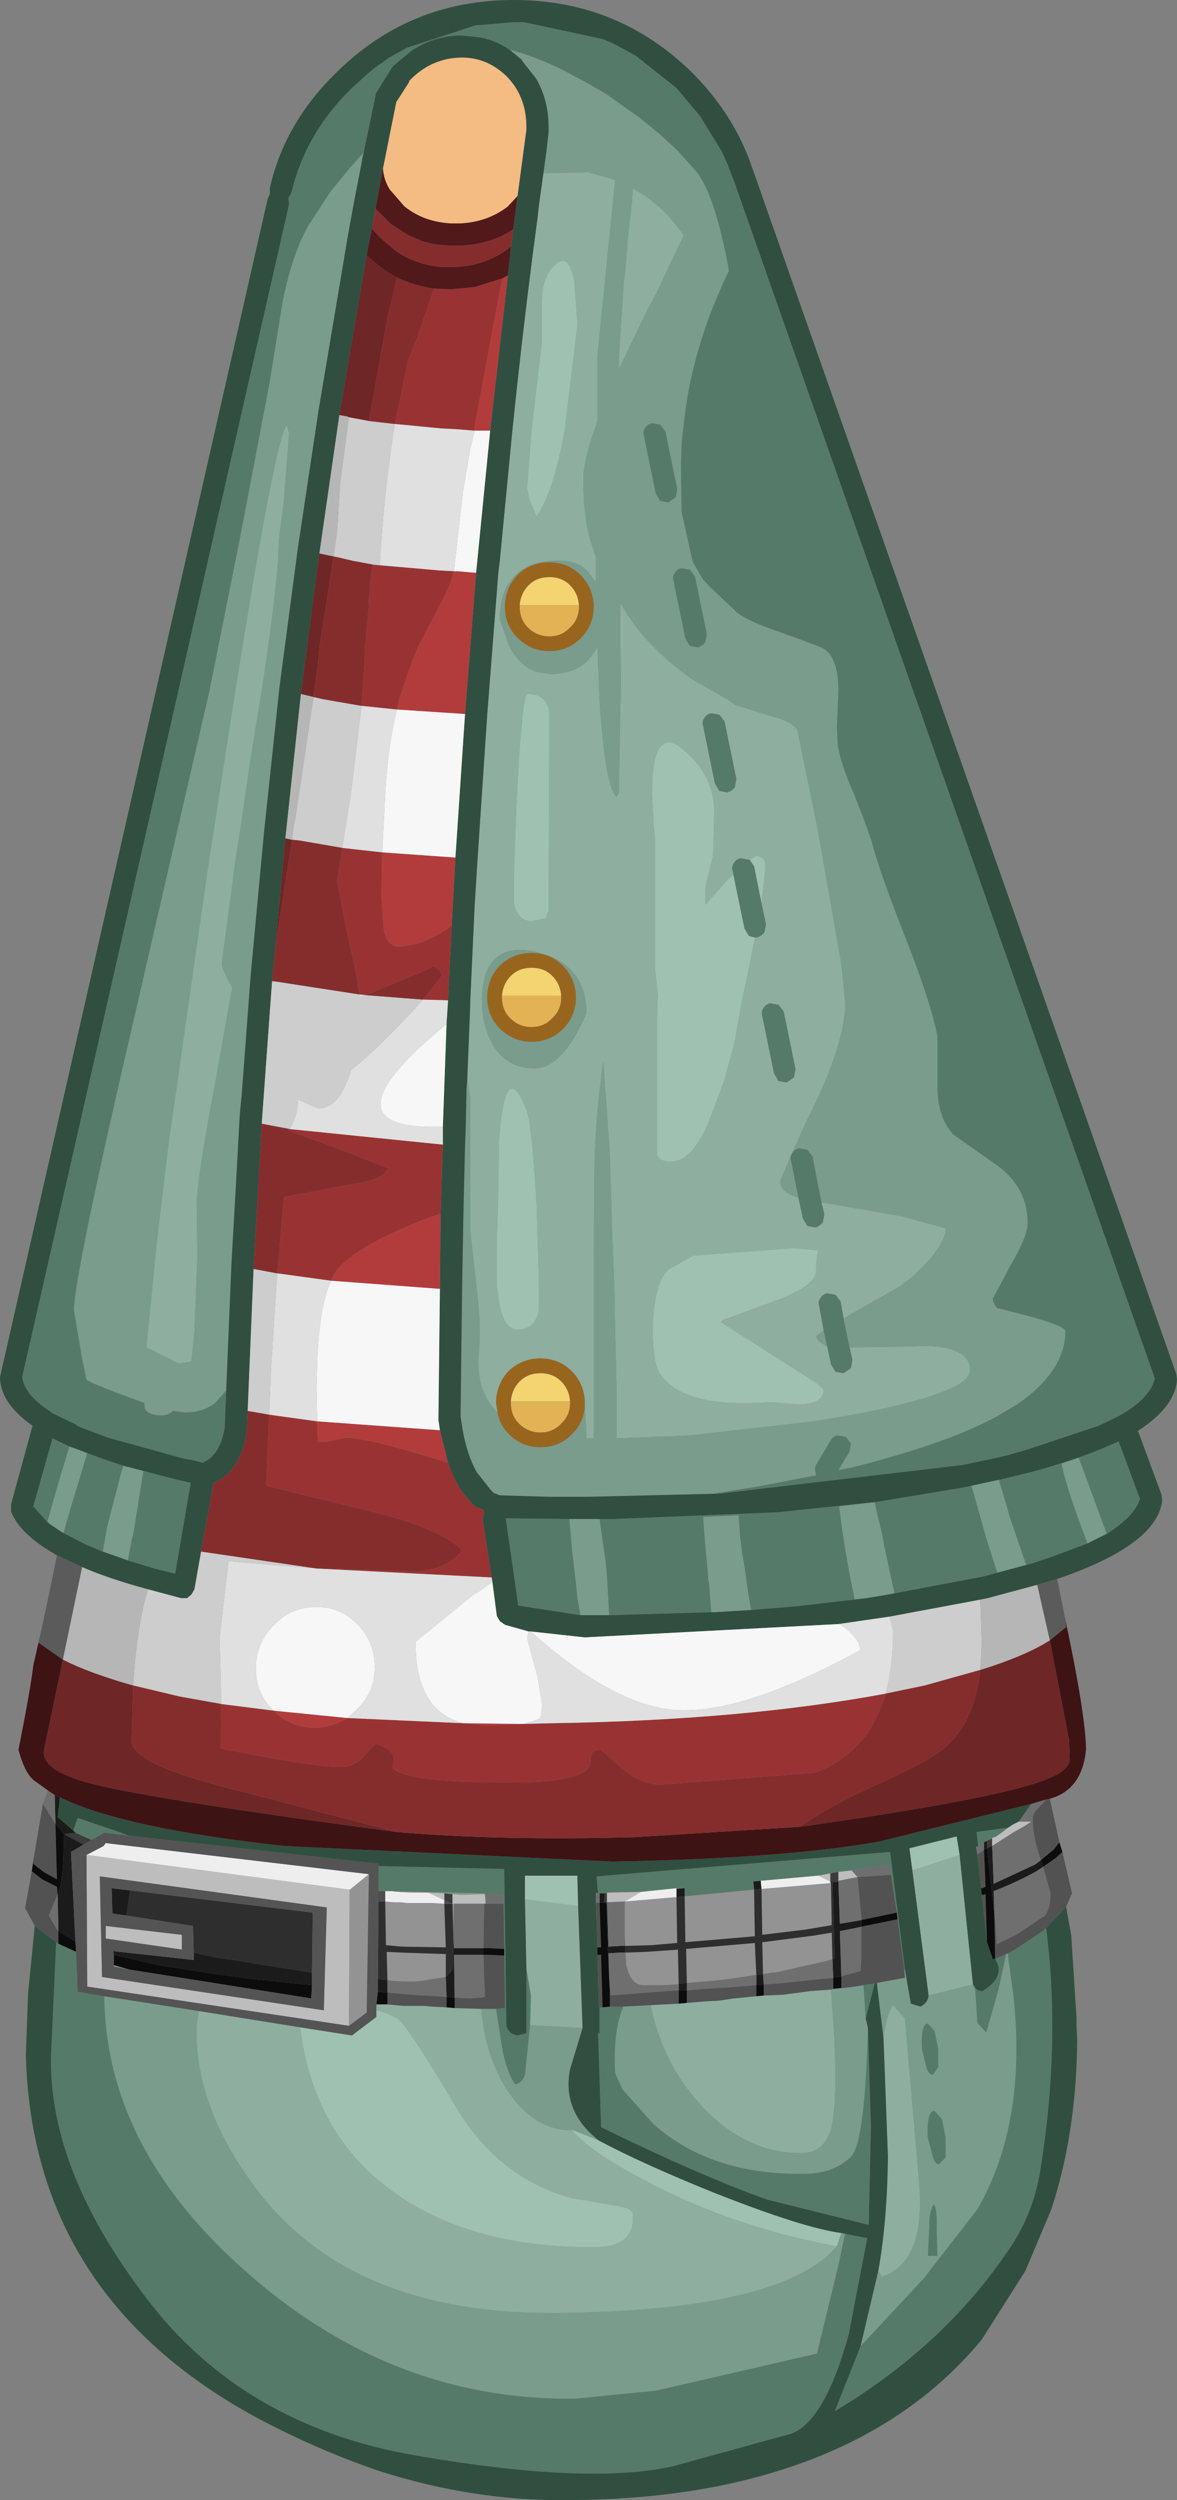 <?xml version="1.0" encoding="UTF-8" standalone="no"?>
<svg xmlns:ffdec="https://www.free-decompiler.com/flash" xmlns:xlink="http://www.w3.org/1999/xlink" ffdec:objectType="shape" height="168.95px" width="79.6px" xmlns="http://www.w3.org/2000/svg">
  <rect width="100%" height="100%" fill="#808080" stroke="none"/>
  <g transform="matrix(1.0, 0.0, 0.0, 1.0, 34.9, 137.1)">
    <path d="M-3.3 -64.15 L-3.1 -69.15 -3.1 -69.4 -2.8 -75.9 -2.6 -79.1 -1.95 -88.8 -1.2 -98.4 -1.1 -99.2 -0.25 -108.0 Q0.35 -113.85 1.1 -119.7 L1.45 -122.35 1.55 -123.25 1.85 -125.4 4.9 -125.45 6.7 -124.95 5.5 -113.0 5.5 -108.65 5.35 -108.2 Q4.55 -105.95 4.55 -104.7 4.55 -102.05 5.1 -100.35 L5.4 -99.45 5.4 -97.85 5.4 -97.75 4.8 -98.55 4.5 -98.8 Q3.7 -99.3 2.4 -99.2 0.95 -99.1 0.15 -98.4 -1.1 -97.4 -1.1 -95.25 L-0.45 -93.4 Q0.25 -92.1 1.35 -91.7 L2.3 -91.55 Q4.3 -91.55 5.2 -92.9 L5.5 -93.35 5.65 -89.75 5.7 -88.95 Q6.1 -83.8 6.8 -83.25 L6.95 -83.5 7.05 -89.0 7.1 -90.4 7.05 -94.5 7.05 -96.35 7.45 -95.7 7.95 -94.95 Q9.3 -93.15 11.35 -91.6 L11.9 -91.2 13.3 -90.4 13.65 -90.2 14.25 -89.85 14.85 -89.45 17.1 -88.75 Q18.9 -88.3 19.05 -87.65 L20.35 -81.3 20.9 -78.2 22.0 -71.95 22.25 -69.5 22.25 -68.8 Q22.0 -66.15 20.05 -62.15 L19.6 -61.25 18.5 -58.8 17.85 -57.25 Q17.85 -56.65 18.8 -56.25 L19.1 -56.15 19.4 -54.75 19.7 -54.25 20.25 -54.15 Q20.55 -54.25 20.75 -54.5 L20.85 -55.05 20.65 -55.85 26.1 -54.9 29.05 -54.1 29.05 -53.8 Q28.85 -53.05 27.9 -51.9 L26.9 -50.9 26.0 -50.2 22.75 -48.35 22.15 -48.0 21.95 -49.15 21.6 -49.6 21.05 -49.7 Q20.75 -49.65 20.6 -49.4 20.4 -49.15 20.5 -48.85 L20.8 -47.2 20.3 -46.8 Q20.3 -46.5 21.05 -46.1 L21.3 -44.9 21.6 -44.4 22.15 -44.3 22.65 -44.65 22.75 -45.2 22.55 -46.05 26.4 -46.1 27.8 -46.15 Q30.5 -46.05 30.7 -44.7 L30.7 -44.5 Q30.7 -43.7 28.6 -42.95 26.45 -42.15 22.25 -41.4 L20.1 -41.05 11.8 -40.1 6.8 -39.9 6.8 -40.5 6.8 -43.2 6.7 -47.4 6.65 -50.05 6.5 -53.9 6.35 -58.8 6.3 -59.8 5.9 -65.35 Q5.5 -62.65 5.35 -59.75 L5.3 -58.5 5.3 -58.45 5.25 -51.65 5.25 -39.9 4.75 -39.9 4.75 -40.45 4.65 -42.1 4.65 -42.3 4.65 -42.4 Q4.6 -43.6 3.75 -44.45 2.9 -45.3 1.65 -45.3 0.4 -45.3 -0.5 -44.45 -1.3 -43.6 -1.35 -42.4 L-1.35 -42.3 -1.25 -41.65 Q-2.8 -43.15 -2.5 -45.9 -2.35 -47.5 -2.65 -49.95 L-3.1 -54.0 -3.1 -63.0 -3.2 -63.55 -3.2 -63.6 -3.3 -64.15 M8.85 -116.1 L7.05 -112.35 6.95 -112.2 6.95 -112.9 7.3 -118.2 7.35 -118.4 7.55 -120.85 7.85 -123.55 7.9 -124.35 Q9.6 -123.45 10.85 -121.85 L11.35 -121.2 10.15 -118.7 9.45 -117.2 8.85 -116.1 M4.15 -115.2 L3.95 -117.85 3.95 -118.0 Q3.55 -120.3 2.45 -119.0 L2.4 -118.95 Q1.75 -118.2 1.75 -116.6 L1.75 -114.0 1.05 -108.0 0.75 -104.1 0.95 -103.2 1.4 -102.2 Q2.55 -103.9 3.3 -108.1 L4.15 -115.2 M14.9 -84.45 L14.1 -88.35 13.75 -88.8 13.2 -88.9 Q12.9 -88.85 12.75 -88.6 12.55 -88.35 12.65 -88.05 L13.45 -84.15 13.75 -83.65 14.3 -83.55 Q14.6 -83.65 14.8 -83.9 L14.9 -84.45 M14.7 -78.0 L14.35 -77.7 12.8 -75.95 12.8 -77.15 13.3 -79.2 13.35 -79.85 13.35 -79.9 13.4 -82.25 Q13.4 -84.7 11.3 -86.45 9.2 -88.2 9.2 -83.5 L9.3 -81.45 9.4 -80.35 9.4 -71.65 9.6 -69.8 9.55 -68.8 9.55 -59.05 Q9.7 -58.6 10.5 -58.6 11.55 -58.6 12.5 -60.2 L12.9 -60.95 14.05 -64.0 14.75 -66.55 15.3 -69.6 15.5 -70.5 16.1 -73.45 16.15 -73.75 16.3 -73.75 Q16.6 -73.85 16.8 -74.1 L16.9 -74.65 16.6 -76.05 16.85 -78.3 16.85 -78.8 Q16.75 -79.25 16.2 -79.25 L15.8 -79.0 15.75 -79.0 15.2 -79.1 Q14.9 -79.05 14.75 -78.8 14.55 -78.55 14.65 -78.25 L14.7 -78.0 M0.8 -90.2 Q0.6 -90.2 0.45 -88.8 L0.4 -88.2 Q0.1 -85.5 -0.1 -79.05 L-0.1 -78.95 -0.15 -77.5 -0.15 -76.15 Q0.05 -74.85 1.1 -74.85 L2.0 -75.05 2.2 -75.55 2.25 -87.75 2.25 -88.3 2.25 -88.85 2.25 -89.05 Q2.0 -90.2 0.8 -90.2 M18.9 -64.85 L18.1 -68.75 17.75 -69.2 17.2 -69.3 Q16.9 -69.25 16.75 -69.0 16.55 -68.75 16.65 -68.45 L17.45 -64.55 17.75 -64.05 18.3 -63.95 18.8 -64.3 18.9 -64.85 M4.75 -68.6 L4.75 -69.1 4.7 -69.5 Q4.3 -71.9 1.8 -72.65 L1.25 -72.8 Q-2.15 -73.5 -2.3 -69.75 L-2.3 -69.45 -2.3 -69.4 Q-2.3 -68.15 -1.85 -67.05 -1.4 -65.95 -0.55 -65.4 0.2 -64.9 1.25 -64.9 3.15 -64.9 4.75 -68.6 M20.45 -52.6 L18.8 -52.75 12.0 -52.25 10.3 -51.3 Q9.9 -50.95 9.65 -50.2 L9.6 -49.95 Q9.25 -48.9 9.25 -47.2 9.25 -45.0 9.75 -44.25 11.35 -41.9 17.15 -42.35 L19.1 -42.2 Q20.8 -42.2 20.8 -43.2 L20.3 -43.65 13.85 -47.75 14.0 -47.9 17.95 -49.35 Q20.3 -50.3 20.3 -51.25 L20.3 -51.5 Q20.3 -52.2 20.45 -52.6 M1.55 -50.3 L1.4 -55.45 1.3 -57.1 1.1 -59.65 0.9 -61.35 0.7 -62.1 Q-0.6 -65.4 -1.05 -61.1 L-1.15 -60.0 -1.15 -59.65 -1.2 -56.3 -1.3 -53.05 -1.3 -50.2 -1.25 -49.9 Q-1.0 -47.25 0.1 -47.25 1.3 -47.25 1.55 -48.6 L1.55 -49.9 1.55 -50.3 M27.9 -2.25 L26.8 -10.7 30.0 -11.75 30.9 -3.0 27.9 -2.25 M0.7 -4.05 L0.6 -8.75 4.2 -8.3 4.5 -0.05 0.95 -0.25 1.0 -2.25 0.7 -4.05 M-2.35 -1.35 Q-2.1 1.8 -0.6 4.15 1.25 6.9 3.8 6.85 4.9 8.25 8.9 10.35 14.7 13.4 21.7 14.7 17.95 19.05 2.9 19.2 -11.5 19.4 -17.95 10.3 -21.8 4.95 -21.6 -0.3 L-21.45 -1.2 -14.6 -0.1 Q-13.65 7.6 -7.6 11.5 -2.4 14.85 5.45 14.75 8.05 14.7 7.9 12.55 7.9 12.1 6.7 11.95 L3.8 11.45 Q-1.2 10.1 -4.05 5.3 -7.15 0.1 -7.9 -0.6 -8.45 -1.0 -9.45 -1.25 L-9.45 -1.65 -8.7 -1.65 -7.65 -1.55 -6.2 -1.55 -5.7 -1.5 -4.7 -1.45 -4.15 -1.4 -2.4 -1.35 -2.35 -1.35 M9.1 -1.6 L11.0 -1.7 11.55 -1.75 12.75 -1.85 13.7 -1.9 14.7 -2.05 16.25 -2.2 16.75 -2.25 18.05 -2.3 19.9 -2.55 21.3 -2.65 21.45 -0.5 Q21.8 4.85 21.3 6.8 20.8 8.35 19.4 8.4 15.25 8.45 12.1 4.7 9.85 2.05 9.1 -1.6 M24.85 0.65 Q25.05 -1.0 25.5 -1.6 L26.3 -0.7 27.25 10.3 Q27.75 15.75 24.75 16.75 L24.5 16.35 Q25.1 13.0 25.15 8.65 L24.85 0.65 M-15.5 -108.35 L-15.35 -107.8 -15.7 -103.25 -16.05 -100.6 -16.05 -100.4 Q-16.05 -98.2 -17.1 -91.05 L-17.9 -86.15 -17.95 -85.85 -18.6 -81.35 -18.95 -79.15 -19.9 -72.0 -19.85 -71.7 -19.55 -71.0 -19.2 -70.35 -20.35 -63.9 -20.7 -62.05 Q-21.55 -57.3 -21.6 -55.8 L-21.55 -52.2 -21.75 -47.15 -21.95 -45.1 -22.8 -44.95 -25.0 -46.05 -24.3 -53.1 -23.5 -59.85 -23.05 -62.95 -21.7 -72.45 -20.75 -79.05 -20.35 -81.6 Q-16.4 -107.65 -15.5 -108.35" fill="#8eaea0" fill-rule="evenodd" stroke="none"/>
    <path d="M4.15 -115.2 L3.3 -108.1 Q2.55 -103.9 1.4 -102.2 L0.95 -103.2 0.75 -104.1 1.05 -108.0 1.75 -114.0 1.75 -116.6 Q1.75 -118.2 2.4 -118.95 L2.45 -119.0 Q3.55 -120.3 3.95 -118.0 L3.95 -117.85 4.15 -115.2 M0.8 -90.2 Q2.0 -90.2 2.25 -89.05 L2.25 -88.85 2.25 -88.3 2.25 -87.75 2.2 -75.55 2.0 -75.05 1.1 -74.85 Q0.05 -74.85 -0.15 -76.15 L-0.15 -77.5 -0.1 -78.95 -0.1 -79.05 Q0.1 -85.5 0.4 -88.2 L0.45 -88.8 Q0.6 -90.2 0.8 -90.2 M16.15 -73.75 L16.1 -73.45 15.5 -70.5 15.3 -69.6 14.75 -66.55 14.05 -64.0 12.9 -60.95 12.5 -60.2 Q11.55 -58.6 10.5 -58.6 9.7 -58.6 9.55 -59.05 L9.55 -68.8 9.6 -69.8 9.4 -71.65 9.4 -80.35 9.3 -81.45 9.2 -83.5 Q9.2 -88.2 11.3 -86.45 13.4 -84.7 13.4 -82.25 L13.35 -79.9 13.35 -79.85 13.3 -79.2 12.8 -77.15 12.8 -75.95 14.35 -77.7 14.7 -78.0 15.45 -74.35 15.75 -73.85 16.15 -73.75 M15.8 -79.0 L16.2 -79.25 Q16.75 -79.25 16.85 -78.8 L16.85 -78.3 16.6 -76.05 16.1 -78.55 15.8 -79.0 M1.55 -50.3 L1.55 -49.9 1.55 -48.6 Q1.3 -47.25 0.1 -47.25 -1.0 -47.25 -1.25 -49.9 L-1.3 -50.2 -1.3 -53.05 -1.2 -56.3 -1.15 -59.65 -1.15 -60.0 -1.05 -61.1 Q-0.6 -65.4 0.7 -62.1 L0.9 -61.35 1.1 -59.65 1.3 -57.1 1.4 -55.45 1.55 -50.3 M20.45 -52.6 Q20.3 -52.2 20.3 -51.5 L20.3 -51.25 Q20.3 -50.3 17.95 -49.35 L14.0 -47.9 13.85 -47.75 20.3 -43.65 20.8 -43.2 Q20.8 -42.2 19.1 -42.2 L17.15 -42.35 Q11.35 -41.9 9.75 -44.25 9.25 -45.0 9.25 -47.2 9.25 -48.9 9.6 -49.95 L9.65 -50.2 Q9.9 -50.95 10.3 -51.3 L12.0 -52.25 18.8 -52.75 20.45 -52.6 M26.8 -10.7 L26.6 -12.2 29.8 -13.0 30.0 -11.75 26.8 -10.7 M0.6 -8.75 L0.6 -10.35 4.15 -10.35 4.2 -8.3 0.6 -8.75 M5.6 7.55 Q8.6 9.15 13.45 11.1 19.4 13.45 22.0 13.8 L21.7 14.7 Q14.7 13.4 8.9 10.35 4.9 8.25 3.8 6.85 L3.75 6.8 5.6 7.55 M-14.6 -0.1 L-11.1 0.45 -9.45 -0.8 -9.45 -1.25 Q-8.45 -1.0 -7.9 -0.6 -7.15 0.1 -4.05 5.3 -1.2 10.1 3.8 11.45 L6.7 11.95 Q7.9 12.1 7.9 12.55 8.05 14.7 5.45 14.75 -2.4 14.85 -7.6 11.5 -13.65 7.6 -14.6 -0.1" fill="#9fc1b2" fill-rule="evenodd" stroke="none"/>
    <path d="M13.25 -36.15 L4.9 -35.95 2.2 -35.95 -1.1 -36.05 -1.35 -36.15 -1.5 -36.2 -1.7 -36.4 -2.65 -37.6 Q-3.3 -38.75 -3.6 -40.4 L-3.75 -41.35 -3.75 -41.55 -3.65 -49.95 -3.55 -55.55 -3.45 -59.7 -3.4 -61.0 -3.35 -63.55 -3.3 -64.15 -3.2 -63.6 -3.2 -63.55 -3.1 -63.0 -3.1 -54.0 -2.65 -49.95 Q-2.35 -47.5 -2.5 -45.9 -2.8 -43.15 -1.25 -41.65 -1.1 -40.8 -0.5 -40.2 0.4 -39.3 1.65 -39.3 2.9 -39.3 3.75 -40.15 L3.8 -40.2 Q4.6 -41.0 4.65 -42.1 L4.75 -40.45 4.75 -39.9 5.25 -39.9 5.25 -51.65 5.3 -58.45 5.3 -58.5 5.35 -59.75 Q5.5 -62.65 5.9 -65.35 L6.3 -59.8 6.35 -58.8 6.5 -53.9 6.65 -50.05 6.7 -47.4 6.8 -43.2 6.8 -40.5 6.8 -39.9 11.8 -40.1 20.1 -41.05 22.25 -41.4 Q26.45 -42.15 28.6 -42.95 30.7 -43.7 30.7 -44.5 L30.7 -44.7 Q30.5 -46.05 27.8 -46.15 L26.4 -46.1 22.55 -46.05 22.15 -48.0 22.75 -48.35 26.0 -50.2 26.9 -50.9 27.9 -51.9 Q28.85 -53.05 29.05 -53.8 L29.05 -54.1 26.1 -54.9 20.65 -55.85 20.05 -58.95 19.7 -59.4 19.15 -59.5 Q18.85 -59.45 18.7 -59.2 18.5 -58.95 18.6 -58.65 L19.1 -56.15 18.8 -56.25 Q17.85 -56.65 17.85 -57.25 L18.5 -58.8 19.6 -61.25 20.05 -62.15 Q22.0 -66.15 22.25 -68.8 L22.25 -69.5 22.0 -71.95 20.9 -78.2 20.35 -81.3 19.05 -87.65 Q18.9 -88.3 17.1 -88.75 L14.85 -89.45 14.25 -89.85 13.65 -90.2 13.3 -90.4 11.9 -91.2 11.35 -91.6 Q9.3 -93.15 7.95 -94.95 L7.45 -95.7 7.05 -96.35 7.05 -94.5 7.1 -90.4 7.05 -89.0 6.95 -83.5 6.8 -83.25 Q6.1 -83.8 5.7 -88.95 L5.65 -89.75 5.5 -93.35 5.2 -92.9 Q4.3 -91.55 2.3 -91.55 L1.35 -91.7 Q0.25 -92.1 -0.45 -93.4 L-1.1 -95.25 Q-1.1 -97.4 0.15 -98.4 0.95 -99.1 2.4 -99.2 3.7 -99.3 4.5 -98.8 L4.8 -98.55 5.4 -97.75 5.4 -97.85 5.4 -99.45 5.1 -100.35 Q4.55 -102.05 4.55 -104.7 4.55 -105.95 5.35 -108.2 L5.5 -108.65 5.5 -113.0 6.7 -124.95 4.9 -125.45 1.85 -125.4 2.05 -126.85 2.2 -128.15 2.2 -128.25 2.2 -128.5 Q2.2 -130.35 1.35 -131.8 L0.4 -133.0 0.4 -133.05 -0.45 -133.75 Q1.45 -133.25 3.4 -132.25 L4.7 -131.55 6.1 -130.75 8.35 -129.15 9.7 -128.05 10.95 -126.9 12.2 -125.5 Q13.4 -124.0 14.3 -119.35 L14.4 -118.8 14.0 -117.95 13.4 -116.55 13.2 -116.05 Q11.8 -112.35 11.4 -108.9 L11.2 -107.2 11.15 -105.55 11.2 -102.5 11.9 -99.35 12.0 -99.05 12.6 -98.0 13.15 -97.4 14.8 -95.85 Q15.35 -95.25 17.65 -94.45 L19.2 -93.9 20.25 -93.5 20.75 -93.3 Q21.8 -92.7 21.8 -90.45 L21.7 -88.0 21.75 -86.85 Q21.9 -85.6 22.85 -83.45 L23.25 -82.45 23.7 -81.25 24.05 -80.25 Q24.5 -78.4 26.35 -73.7 28.1 -69.25 28.5 -67.05 L28.5 -63.65 Q28.5 -61.85 29.35 -60.7 L29.55 -60.45 32.6 -58.3 Q34.6 -56.8 34.6 -54.45 34.6 -53.55 33.45 -51.6 L32.25 -49.35 Q32.25 -49.0 32.55 -48.7 37.15 -47.6 37.15 -47.15 37.15 -44.45 33.9 -42.2 L32.55 -41.4 Q31.15 -40.65 29.35 -39.95 26.55 -38.9 22.8 -37.95 L21.8 -37.75 22.55 -39.0 22.65 -39.55 22.3 -40.0 21.75 -40.1 Q21.45 -40.05 21.3 -39.8 L20.35 -38.2 Q20.15 -37.95 20.25 -37.6 L20.3 -37.4 19.5 -37.25 16.4 -36.65 13.25 -36.15 M-10.3 -126.8 L-10.4 -126.35 -10.5 -125.8 -10.9 -123.75 -11.35 -121.3 -13.35 -109.4 -14.75 -100.1 -16.0 -90.65 -17.05 -80.8 -17.95 -71.15 -18.55 -63.15 -18.65 -62.15 -18.7 -61.5 -18.95 -56.9 -19.25 -51.65 -19.6 -43.15 -19.8 -42.9 -20.4 -42.25 Q-21.15 -41.7 -22.2 -41.65 L-22.4 -41.65 -23.2 -41.75 Q-23.55 -41.45 -23.95 -41.45 -24.85 -41.45 -25.1 -41.9 L-25.15 -42.3 -26.95 -42.95 -28.55 -43.6 -29.05 -43.85 -29.35 -45.3 -29.9 -48.55 Q-29.9 -50.85 -25.75 -68.65 L-20.75 -90.35 -18.65 -100.85 -16.65 -111.35 -15.8 -116.65 Q-15.15 -119.9 -14.05 -121.85 L-12.55 -124.15 -11.2 -125.8 -10.7 -126.35 -10.3 -126.8 M8.85 -116.1 L9.45 -117.2 10.15 -118.7 11.35 -121.2 10.85 -121.85 Q9.6 -123.45 7.9 -124.35 L7.85 -123.55 7.55 -120.85 7.35 -118.4 7.3 -118.2 6.95 -112.9 6.95 -112.2 7.05 -112.35 8.85 -116.1 M10.9 -104.05 L10.1 -107.95 9.75 -108.4 9.2 -108.5 Q8.9 -108.45 8.75 -108.2 8.55 -107.95 8.65 -107.65 L9.45 -103.75 9.75 -103.25 10.3 -103.15 10.8 -103.5 10.9 -104.05 M12.9 -94.25 L12.1 -98.15 11.75 -98.6 11.2 -98.7 Q10.9 -98.65 10.75 -98.4 10.55 -98.15 10.65 -97.85 L11.45 -93.95 11.75 -93.45 12.3 -93.35 Q12.6 -93.45 12.8 -93.7 L12.9 -94.25 M4.35 -93.95 L4.4 -94.0 Q5.25 -94.85 5.25 -96.1 L5.25 -96.2 Q5.2 -97.4 4.35 -98.25 3.5 -99.1 2.25 -99.1 1.0 -99.1 0.1 -98.25 -0.7 -97.4 -0.75 -96.2 L-0.75 -96.1 Q-0.75 -94.85 0.1 -94.0 1.0 -93.1 2.25 -93.1 3.5 -93.1 4.35 -93.95 M4.75 -68.6 Q3.15 -64.9 1.25 -64.9 0.2 -64.9 -0.55 -65.4 -1.4 -65.95 -1.85 -67.05 -2.3 -68.15 -2.3 -69.4 L-2.3 -69.45 -2.3 -69.75 Q-2.15 -73.5 1.25 -72.8 L1.8 -72.65 Q4.3 -71.9 4.7 -69.5 L4.75 -69.1 4.75 -68.6 M3.15 -67.55 L3.2 -67.6 Q4.05 -68.45 4.05 -69.7 L4.05 -69.8 Q4.0 -71.0 3.15 -71.85 2.3 -72.7 1.05 -72.7 -0.2 -72.7 -1.1 -71.85 -1.9 -71.0 -1.95 -69.8 L-1.95 -69.7 Q-1.95 -68.45 -1.1 -67.6 -0.2 -66.7 1.05 -66.7 2.3 -66.7 3.15 -67.55 M21.05 -46.1 Q20.3 -46.5 20.3 -46.8 L20.8 -47.2 21.05 -46.1 M39.95 -33.45 L38.65 -32.8 Q37.15 -36.7 36.9 -38.2 L38.05 -38.6 39.95 -33.45 M25.2 -29.35 L23.7 -29.1 22.9 -29.0 22.8 -29.5 22.55 -30.75 22.3 -32.15 22.05 -33.75 21.85 -35.3 24.25 -35.6 24.45 -34.7 24.75 -33.45 24.9 -32.65 25.6 -29.4 25.2 -29.35 M15.9 -28.3 L13.45 -28.15 13.2 -28.15 13.05 -30.1 13.0 -30.3 12.95 -31.05 12.8 -32.6 12.65 -34.6 15.05 -34.7 15.15 -33.35 15.3 -32.1 15.45 -31.25 15.7 -29.45 15.85 -28.6 15.9 -28.3 M6.3 -27.95 L4.65 -27.95 4.35 -27.95 4.15 -29.1 4.0 -30.55 3.8 -32.2 3.6 -34.45 4.9 -34.45 5.65 -34.45 6.05 -31.65 6.15 -30.65 6.3 -27.95 M30.8 -36.7 L32.65 -37.1 33.25 -35.1 33.35 -34.7 34.5 -31.35 32.55 -30.8 31.8 -33.15 31.45 -34.4 30.8 -36.7 M26.25 -4.0 L26.3 -4.0 26.7 -1.7 27.35 -1.5 Q27.85 -1.75 27.9 -2.25 L30.9 -3.0 31.05 -2.75 31.2 -0.4 31.8 0.25 32.6 -2.55 33.15 -5.05 33.25 -5.1 33.65 -2.15 Q34.55 6.4 31.2 12.2 L27.55 16.9 23.3 21.45 24.5 16.35 24.75 16.75 Q27.75 15.75 27.25 10.3 L26.3 -0.7 25.5 -1.6 Q25.05 -1.0 24.85 0.65 L24.4 -3.1 26.3 -3.45 26.25 -4.0 M4.5 -0.05 L3.65 2.75 Q3.1 5.6 5.6 7.55 L3.75 6.8 3.8 6.85 Q1.25 6.9 -0.6 4.15 -2.1 1.8 -2.35 -1.35 L-1.35 -1.35 -0.9 1.55 Q-0.55 3.1 -0.05 3.75 0.35 3.7 0.6 3.15 L0.95 -0.25 4.5 -0.05 M22.0 13.8 L22.25 13.85 21.8 16.0 20.35 21.95 9.5 24.45 4.0 25.0 Q-8.55 25.15 -18.5 16.2 -27.75 7.95 -27.85 -2.2 L-21.45 -1.2 -21.6 -0.3 Q-21.8 4.95 -17.95 10.3 -11.5 19.4 2.9 19.2 17.95 19.05 21.7 14.7 L22.0 13.8 M7.25 -1.5 L9.1 -1.6 Q9.85 2.05 12.1 4.7 15.25 8.45 19.4 8.4 20.8 8.35 21.3 6.8 21.8 4.85 21.45 -0.5 L21.3 -2.65 21.45 -2.7 22.9 -2.85 23.5 -2.95 23.65 -0.7 23.8 -0.05 Q23.6 7.5 22.7 8.6 21.5 9.8 19.5 9.8 13.2 9.9 9.3 6.45 L7.2 4.1 6.7 3.0 Q6.55 0.45 7.15 -1.25 L7.25 -1.5 M-15.5 -108.35 Q-16.4 -107.65 -20.35 -81.6 L-20.75 -79.05 -21.7 -72.45 -23.05 -62.95 -23.5 -59.85 -24.3 -53.1 -25.0 -46.05 -22.8 -44.95 -21.95 -45.1 -21.75 -47.15 -21.55 -52.2 -21.6 -55.8 Q-21.55 -57.3 -20.7 -62.05 L-20.35 -63.9 -19.2 -70.35 -19.55 -71.0 -19.85 -71.7 -19.9 -72.0 -18.95 -79.15 -18.6 -81.35 -17.95 -85.85 -17.9 -86.15 -17.1 -91.05 Q-16.05 -98.2 -16.05 -100.4 L-16.05 -100.6 -15.7 -103.25 -15.35 -107.8 -15.5 -108.35 M-26.55 -38.05 L-25.2 -37.7 -25.9 -33.35 -26.0 -33.0 -26.25 -31.65 -27.95 -32.25 -27.65 -33.95 -26.7 -37.6 -26.55 -38.05 M-30.7 -33.55 L-31.45 -34.05 -31.7 -34.25 -30.85 -37.25 -30.2 -39.35 -29.5 -39.1 -29.0 -38.9 -29.6 -36.9 -30.15 -35.1 -30.6 -33.5 -30.7 -33.55 M-26.15 -4.0 L-27.2 -4.2 -27.2 -4.3 -26.15 -4.0 M-3.7 -9.05 L-4.85 -9.15 -5.95 -9.2 -6.9 -9.2 -8.25 -9.3 -2.15 -9.15 -2.15 -9.1 -3.7 -9.05 M-8.85 -9.3 L-9.3 -9.3 -8.55 -9.3 -8.75 -9.3 -8.85 -9.3 M27.5 0.15 Q27.4 0.65 27.45 1.35 L27.75 2.6 Q27.9 3.1 28.2 3.1 L28.55 2.6 28.55 1.35 28.3 0.15 27.85 -0.35 Q27.6 -0.35 27.5 0.15 M28.3 5.55 Q28.0 5.55 27.9 6.1 27.8 6.6 27.85 7.35 L28.2 8.7 Q28.35 9.15 28.6 9.15 L29.05 8.7 29.05 7.35 28.8 6.1 28.3 5.55 M27.95 13.4 L27.85 15.35 28.5 15.35 28.45 13.65 Q28.5 12.15 28.25 11.85 27.9 12.5 27.95 13.4" fill="#7a9c8d" fill-rule="evenodd" stroke="none"/>
    <path d="M-19.6 -43.15 L-19.65 -42.05 -19.7 -40.65 Q-20.0 -38.75 -21.2 -38.25 L-21.75 -38.4 -22.55 -38.55 -27.6 -39.95 -29.2 -40.55 -29.7 -40.75 -29.7 -40.8 -31.35 -41.6 -31.55 -41.75 Q-33.25 -42.85 -33.4 -44.05 L-15.35 -123.3 -15.4 -123.7 -15.2 -124.05 Q-14.25 -128.1 -11.1 -131.15 L-10.0 -132.15 -9.5 -132.55 -9.3 -132.7 -9.0 -132.9 -8.6 -133.2 -8.5 -133.25 -7.6 -133.75 -7.45 -133.85 -2.7 -135.4 -2.55 -135.4 -0.15 -135.6 0.25 -135.6 0.55 -135.6 5.9 -134.45 6.6 -134.15 6.65 -134.1 6.7 -134.1 8.15 -133.3 8.2 -133.25 10.85 -131.15 12.45 -129.25 13.8 -127.05 13.9 -126.9 14.35 -125.9 14.4 -125.7 14.4 -125.75 14.8 -124.7 43.2 -43.95 Q42.9 -42.6 40.75 -41.4 L39.3 -40.7 39.25 -40.7 34.6 -39.15 33.2 -38.75 32.35 -38.55 30.2 -38.1 13.65 -36.15 13.25 -36.15 16.4 -36.65 19.5 -37.25 20.3 -37.4 20.25 -37.6 Q20.15 -37.95 20.35 -38.2 L21.3 -39.8 Q21.45 -40.05 21.75 -40.1 L22.3 -40.0 22.65 -39.55 22.55 -39.0 21.8 -37.75 22.8 -37.95 Q26.55 -38.9 29.35 -39.95 31.15 -40.65 32.55 -41.4 L33.9 -42.2 Q37.15 -44.45 37.15 -47.15 37.15 -47.6 32.55 -48.7 32.25 -49.0 32.25 -49.35 L33.45 -51.6 Q34.6 -53.55 34.6 -54.45 34.6 -56.8 32.6 -58.3 L29.55 -60.45 29.35 -60.7 Q28.5 -61.85 28.5 -63.65 L28.5 -67.05 Q28.1 -69.25 26.35 -73.7 24.5 -78.4 24.05 -80.25 L23.7 -81.25 23.25 -82.45 22.85 -83.45 Q21.9 -85.6 21.75 -86.85 L21.7 -88.0 21.8 -90.45 Q21.8 -92.7 20.75 -93.3 L20.25 -93.5 19.2 -93.9 17.65 -94.45 Q15.35 -95.25 14.8 -95.85 L13.15 -97.4 12.6 -98.0 12.0 -99.05 11.9 -99.35 11.2 -102.5 11.15 -105.55 11.2 -107.2 11.4 -108.9 Q11.8 -112.35 13.2 -116.05 L13.4 -116.55 14.0 -117.95 14.4 -118.8 14.3 -119.35 Q13.4 -124.0 12.2 -125.5 L10.95 -126.9 9.7 -128.05 8.35 -129.15 6.1 -130.75 4.7 -131.55 3.4 -132.25 Q1.45 -133.25 -0.45 -133.75 -1.5 -134.45 -2.65 -134.6 L-3.7 -134.7 -3.95 -134.7 Q-5.7 -134.6 -7.1 -133.65 L-8.35 -132.6 -9.5 -130.75 -9.5 -130.65 -10.3 -126.8 -10.7 -126.35 -11.2 -125.8 -12.55 -124.15 -14.05 -121.85 Q-15.15 -119.9 -15.8 -116.65 L-16.65 -111.35 -18.65 -100.85 -20.75 -90.35 -25.75 -68.65 Q-29.9 -50.85 -29.9 -48.55 L-29.35 -45.3 -29.05 -43.85 -28.55 -43.6 -26.95 -42.95 -25.15 -42.3 -25.1 -41.9 Q-24.85 -41.45 -23.95 -41.45 -23.55 -41.45 -23.2 -41.75 L-22.4 -41.65 -22.2 -41.65 Q-21.15 -41.7 -20.4 -42.25 L-19.8 -42.9 -19.6 -43.15 M12.9 -94.25 L12.8 -93.7 Q12.6 -93.45 12.3 -93.35 L11.75 -93.45 11.45 -93.95 10.65 -97.85 Q10.55 -98.15 10.75 -98.4 10.9 -98.65 11.2 -98.7 L11.75 -98.6 12.1 -98.15 12.9 -94.25 M10.9 -104.05 L10.8 -103.5 10.3 -103.15 9.75 -103.25 9.45 -103.75 8.65 -107.65 Q8.55 -107.95 8.75 -108.2 8.9 -108.45 9.2 -108.5 L9.75 -108.4 10.1 -107.95 10.9 -104.05 M14.9 -84.45 L14.8 -83.9 Q14.6 -83.65 14.3 -83.55 L13.75 -83.65 13.45 -84.15 12.65 -88.05 Q12.55 -88.35 12.75 -88.6 12.9 -88.85 13.2 -88.9 L13.75 -88.8 14.1 -88.35 14.9 -84.45 M14.7 -78.0 L14.65 -78.25 Q14.55 -78.55 14.75 -78.8 14.9 -79.05 15.2 -79.1 L15.75 -79.0 15.8 -79.0 16.1 -78.55 16.6 -76.05 16.9 -74.65 16.8 -74.1 Q16.6 -73.85 16.3 -73.75 L16.15 -73.75 15.75 -73.85 15.45 -74.35 14.7 -78.0 M18.9 -64.85 L18.8 -64.3 18.3 -63.95 17.75 -64.05 17.45 -64.55 16.65 -68.45 Q16.55 -68.75 16.75 -69.0 16.9 -69.25 17.2 -69.3 L17.75 -69.2 18.1 -68.75 18.9 -64.85 M22.55 -46.05 L22.75 -45.2 22.65 -44.65 22.15 -44.3 21.6 -44.4 21.3 -44.9 21.05 -46.1 20.8 -47.2 20.5 -48.85 Q20.4 -49.15 20.6 -49.4 20.75 -49.65 21.05 -49.7 L21.6 -49.6 21.95 -49.15 22.15 -48.0 22.55 -46.05 M20.65 -55.85 L20.85 -55.05 20.75 -54.5 Q20.55 -54.25 20.25 -54.15 L19.7 -54.25 19.4 -54.75 19.1 -56.15 18.6 -58.65 Q18.5 -58.95 18.7 -59.2 18.85 -59.45 19.15 -59.5 L19.7 -59.4 20.05 -58.95 20.65 -55.85 M32.65 -37.1 L32.7 -37.1 33.5 -37.3 34.95 -37.65 Q37.85 -38.45 39.85 -39.3 L40.75 -39.7 42.2 -35.8 Q41.8 -34.6 39.95 -33.45 L38.05 -38.6 36.9 -38.2 Q37.15 -36.7 38.65 -32.8 L36.25 -31.9 34.9 -31.45 31.55 -30.55 31.25 -30.5 25.2 -29.35 25.6 -29.4 24.9 -32.65 24.75 -33.45 24.45 -34.7 24.25 -35.6 21.85 -35.3 22.05 -33.75 22.3 -32.15 22.55 -30.75 22.8 -29.5 22.9 -29.0 23.7 -29.1 18.95 -28.55 15.9 -28.3 15.85 -28.6 15.7 -29.45 15.45 -31.25 15.3 -32.1 15.15 -33.35 15.05 -34.7 12.65 -34.6 12.8 -32.6 12.95 -31.05 13.0 -30.3 13.05 -30.1 13.2 -28.15 6.3 -27.95 6.15 -30.65 6.05 -31.65 5.65 -34.45 6.6 -34.45 17.6 -34.9 24.35 -35.6 30.1 -36.55 30.8 -36.7 31.45 -34.4 31.8 -33.15 32.55 -30.8 34.5 -31.35 33.35 -34.7 33.25 -35.1 32.65 -37.1 M4.35 -27.95 L0.15 -28.6 -0.7 -34.5 3.6 -34.45 3.8 -32.2 4.0 -30.55 4.15 -29.1 4.35 -27.95 M5.55 -9.15 L5.5 -9.6 5.45 -10.3 25.3 -11.95 26.3 -4.0 26.25 -4.0 25.8 -7.4 25.75 -7.85 25.35 -10.4 25.25 -11.1 22.7 -10.7 21.8 -10.6 21.25 -10.5 20.45 -10.35 16.55 -10.0 16.05 -9.95 16.1 -9.4 11.4 -8.95 11.4 -9.5 10.85 -9.45 10.85 -9.5 8.45 -9.25 6.15 -9.2 6.0 -9.15 5.65 -9.15 5.55 -9.15 M31.05 -2.75 Q31.25 -2.55 31.55 -2.55 32.85 -3.35 32.6 -4.3 L32.4 -4.75 32.45 -4.75 33.15 -5.05 32.6 -2.55 31.8 0.25 31.2 -0.4 31.05 -2.75 M31.25 -12.35 L31.15 -13.3 33.3 -13.6 32.7 -13.15 32.55 -13.05 32.5 -13.0 32.2 -12.9 32.2 -12.85 31.85 -12.7 31.65 -12.6 31.25 -12.35 M-29.95 -13.4 L-29.65 -14.25 -26.85 -13.3 -26.2 -13.05 -27.85 -13.25 -28.7 -12.75 -29.8 -13.25 -29.95 -13.4 M-9.3 -11.0 L-0.8 -10.8 -0.65 -0.2 Q-0.5 0.35 0.1 0.45 L0.7 0.3 0.7 -4.05 1.0 -2.25 0.95 -0.25 0.6 3.15 Q0.35 3.7 -0.05 3.75 -0.55 3.1 -0.9 1.55 L-1.35 -1.35 -0.75 -1.4 -0.8 -4.95 -0.8 -5.4 -0.85 -8.45 -0.85 -9.05 -2.1 -9.1 -2.15 -9.1 -2.15 -9.15 -8.25 -9.3 -8.4 -9.3 -8.55 -9.3 -9.3 -9.3 -9.3 -11.0 M22.25 13.85 L23.75 14.15 22.5 20.65 Q20.9 26.45 18.65 27.35 L10.65 29.55 Q5.0 30.85 -6.7 28.85 -18.45 26.85 -25.0 18.2 -31.6 9.55 -31.45 1.85 L-31.1 -5.85 -30.95 -5.75 -29.75 -5.2 -29.65 -2.5 -27.85 -2.2 Q-27.75 7.95 -18.5 16.2 -8.55 25.15 4.0 25.0 L9.5 24.45 20.35 21.95 21.8 16.0 22.25 13.85 M5.85 -1.45 L6.35 -1.5 7.25 -1.5 7.15 -1.25 Q6.55 0.45 6.7 3.0 L7.2 4.1 9.3 6.45 Q13.2 9.9 19.5 9.8 21.5 9.8 22.7 8.6 23.6 7.5 23.8 -0.05 L24.0 6.6 23.85 13.25 17.0 11.55 Q12.5 9.95 5.75 6.65 L5.55 0.3 5.65 0.3 5.65 -1.45 5.85 -1.45 M23.65 -0.7 L23.5 -2.95 23.75 -3.0 24.25 -3.05 23.65 -0.7 M23.3 21.45 L27.55 16.9 31.2 12.2 Q34.55 6.4 33.65 -2.15 L33.25 -5.1 33.65 -5.3 33.8 -5.4 35.6 -6.6 35.85 -6.8 Q36.85 1.0 35.45 9.6 34.95 12.7 33.1 15.25 28.8 21.5 21.55 25.85 L23.3 21.45 M-29.0 -38.9 L-27.9 -38.5 -26.55 -38.05 -26.7 -37.6 -27.65 -33.95 -27.95 -32.25 -29.05 -32.7 -30.7 -33.55 -30.6 -33.5 -30.15 -35.1 -29.6 -36.9 -29.0 -38.9 M-25.2 -37.7 L-22.9 -37.1 -22.0 -36.9 -23.05 -30.75 -24.45 -31.1 -26.25 -31.65 -26.0 -33.0 -25.9 -33.35 -25.2 -37.7 M-31.7 -34.25 L-32.65 -35.3 -31.35 -39.9 -30.3 -39.4 -30.2 -39.35 -30.85 -37.25 -31.7 -34.25 M28.3 5.55 L28.8 6.1 29.05 7.35 29.05 8.7 28.6 9.15 Q28.35 9.15 28.2 8.7 L27.85 7.35 Q27.8 6.6 27.9 6.1 28.0 5.55 28.3 5.55 M27.5 0.15 Q27.6 -0.35 27.85 -0.35 L28.3 0.15 28.55 1.35 28.55 2.6 28.2 3.1 Q27.9 3.1 27.75 2.6 L27.45 1.35 Q27.4 0.65 27.5 0.15 M27.95 13.4 Q27.9 12.5 28.25 11.85 28.5 12.15 28.45 13.65 L28.5 15.35 27.85 15.35 27.95 13.4" fill="#567a6a" fill-rule="evenodd" stroke="none"/>
    <path d="M13.25 -36.15 L13.65 -36.15 30.2 -38.1 32.35 -38.55 33.2 -38.75 34.6 -39.15 39.25 -40.7 39.3 -40.7 40.75 -41.4 Q42.9 -42.6 43.2 -43.95 L14.8 -124.7 14.4 -125.75 14.4 -125.7 14.35 -125.9 13.9 -126.9 13.8 -127.05 12.45 -129.25 10.85 -131.15 8.2 -133.25 8.15 -133.3 6.7 -134.1 6.65 -134.1 6.6 -134.15 5.9 -134.45 0.55 -135.6 0.25 -135.6 -0.15 -135.6 -2.55 -135.4 -2.7 -135.4 -7.45 -133.85 -7.6 -133.75 -8.5 -133.25 -8.6 -133.2 -9.0 -132.9 -9.3 -132.7 -9.5 -132.55 -10.0 -132.15 -11.1 -131.15 Q-14.25 -128.1 -15.2 -124.05 L-15.4 -123.7 -15.35 -123.3 -33.4 -44.05 Q-33.25 -42.85 -31.55 -41.75 L-31.35 -41.6 -29.7 -40.8 -29.7 -40.75 -29.2 -40.55 -27.6 -39.95 -22.55 -38.55 -21.75 -38.4 -21.2 -38.25 Q-20.0 -38.75 -19.7 -40.65 L-19.65 -42.05 -19.6 -43.15 -19.25 -51.65 -18.95 -56.9 -18.7 -61.5 -18.65 -62.15 -18.55 -63.15 -17.95 -71.15 -17.05 -80.8 -16.0 -90.65 -14.75 -100.1 -13.35 -109.4 -11.35 -121.3 -10.9 -123.75 -10.5 -125.8 -10.4 -126.35 -10.3 -126.8 -9.5 -130.65 -9.5 -130.75 -8.35 -132.6 -7.1 -133.65 Q-5.7 -134.6 -3.95 -134.7 L-3.7 -134.7 -2.65 -134.6 Q-1.5 -134.45 -0.45 -133.75 L0.4 -133.05 0.4 -133.0 1.35 -131.8 Q2.2 -130.35 2.2 -128.5 L2.2 -128.25 2.2 -128.15 2.05 -126.85 1.85 -125.4 1.55 -123.25 1.45 -122.35 1.1 -119.7 Q0.35 -113.85 -0.25 -108.0 L-1.1 -99.2 -1.2 -98.4 -1.95 -88.8 -2.6 -79.1 -2.8 -75.9 -3.1 -69.4 -3.1 -69.15 -3.3 -64.15 -3.35 -63.55 -3.4 -61.0 -3.45 -59.7 -3.55 -55.55 -3.65 -49.95 -3.75 -41.55 -3.75 -41.35 -3.6 -40.4 Q-3.3 -38.75 -2.65 -37.6 L-1.7 -36.4 -1.5 -36.2 -1.35 -36.15 -1.1 -36.05 2.2 -35.95 4.9 -35.95 13.25 -36.15 M0.1 -123.85 L0.7 -128.35 0.7 -128.5 Q0.7 -130.6 -0.65 -131.95 -2.05 -133.3 -3.9 -133.2 -5.85 -133.1 -7.25 -131.6 L-7.2 -131.6 -8.1 -130.2 -9.0 -125.7 -9.5 -123.0 -9.75 -121.65 -10.1 -119.85 -11.95 -109.05 -13.3 -99.7 -14.55 -90.2 -15.6 -80.45 -16.3 -72.95 -16.5 -70.8 -17.2 -61.15 -17.75 -51.35 -18.15 -41.75 -18.2 -40.5 -18.2 -40.4 Q-18.65 -37.6 -20.45 -36.9 L-21.3 -32.25 -21.75 -29.7 -21.95 -29.35 -22.25 -29.1 -22.65 -29.1 -24.9 -29.7 Q-27.5 -30.4 -29.35 -31.2 L-31.05 -32.0 Q-33.55 -33.4 -34.15 -34.95 L-34.15 -35.45 -32.7 -40.75 Q-34.9 -42.3 -34.9 -44.05 L-34.85 -44.25 -16.8 -123.65 -16.65 -124.0 -16.65 -124.4 Q-15.65 -128.8 -12.15 -132.2 -7.2 -137.1 -0.15 -137.1 6.9 -137.1 11.9 -132.2 14.55 -129.55 15.8 -126.25 L44.65 -44.25 44.7 -43.9 Q44.6 -42.05 42.05 -40.4 L42.1 -40.3 43.65 -36.1 43.7 -35.7 Q43.35 -32.7 36.6 -30.4 L35.25 -30.0 31.9 -29.1 31.4 -29.0 25.25 -27.85 21.8 -27.35 4.65 -26.45 1.0 -26.85 0.85 -26.85 -0.75 -27.3 -1.1 -27.55 -1.3 -27.9 -1.6 -30.2 -1.65 -30.5 -2.25 -34.4 -2.15 -34.95 -2.25 -35.1 -2.7 -35.25 Q-3.95 -36.3 -4.6 -38.25 L-5.15 -40.45 -5.25 -41.15 -5.25 -41.25 -5.15 -50.0 -5.1 -55.1 -4.95 -59.75 -4.95 -60.95 -4.7 -67.9 -4.6 -69.5 -4.35 -74.55 -4.1 -79.15 -3.45 -88.85 -2.7 -98.4 -1.75 -108.0 -0.55 -118.5 -0.35 -120.4 -0.2 -121.6 0.1 -123.85 M39.95 -33.45 Q41.8 -34.6 42.2 -35.8 L40.75 -39.7 39.85 -39.3 Q37.85 -38.45 34.95 -37.65 L33.5 -37.3 32.7 -37.1 32.65 -37.1 30.8 -36.7 30.1 -36.55 24.35 -35.6 17.6 -34.9 6.6 -34.45 5.65 -34.45 4.9 -34.45 3.6 -34.45 -0.7 -34.5 0.15 -28.6 4.35 -27.95 4.65 -27.95 6.3 -27.95 13.2 -28.15 13.45 -28.15 15.9 -28.3 18.95 -28.55 23.7 -29.1 25.2 -29.35 31.25 -30.5 31.55 -30.55 34.9 -31.45 36.25 -31.9 38.65 -32.8 39.95 -33.45 M37.2 -8.25 L37.55 -6.3 37.9 -0.8 37.9 -0.55 37.9 -0.35 37.95 0.75 Q37.9 7.05 36.2 12.2 L34.45 16.35 31.5 21.0 Q26.0 27.65 16.45 30.25 10.8 31.8 3.65 31.85 -2.85 31.95 -9.35 29.85 -13.45 28.45 -17.5 26.3 -32.75 18.05 -33.15 1.75 L-33.0 -2.4 -32.55 -6.95 -31.1 -5.85 -31.45 1.85 Q-31.6 9.55 -25.0 18.2 -18.45 26.85 -6.7 28.85 5.0 30.85 10.65 29.55 L18.65 27.35 Q20.9 26.45 22.5 20.65 L23.75 14.15 22.25 13.85 22.0 13.8 Q19.4 13.45 13.45 11.1 8.6 9.15 5.6 7.55 3.1 5.6 3.65 2.75 L4.5 -0.05 4.2 -8.3 4.15 -10.35 0.6 -10.35 0.6 -8.75 0.7 -4.05 0.7 0.3 0.1 0.45 Q-0.5 0.35 -0.65 -0.2 L-0.8 -10.8 -9.3 -11.0 -9.3 -11.15 -26.2 -13.05 -26.85 -13.3 -29.65 -14.25 -29.95 -13.4 -31.0 -14.3 -30.85 -15.65 Q-26.6 -13.55 -15.65 -12.35 L6.5 -11.3 Q18.0 -11.5 24.55 -12.65 L34.85 -15.2 34.0 -14.0 33.6 -13.8 33.45 -13.7 33.3 -13.6 31.15 -13.3 31.25 -12.35 31.1 -12.3 31.2 -11.75 31.45 -9.5 31.5 -9.05 31.85 -5.85 32.25 -4.7 32.4 -4.75 32.6 -4.3 Q32.85 -3.35 31.55 -2.55 31.25 -2.55 31.05 -2.75 L30.9 -3.0 30.0 -11.75 29.8 -13.0 26.6 -12.2 26.8 -10.7 27.9 -2.25 Q27.85 -1.75 27.35 -1.5 L26.7 -1.7 26.3 -4.0 25.3 -11.95 5.45 -10.3 5.5 -9.6 5.55 -9.15 5.4 -9.2 5.4 -8.5 5.5 -5.5 5.5 -5.0 5.6 -1.45 5.65 -1.45 5.65 0.3 5.55 0.3 5.75 6.65 Q12.5 9.95 17.0 11.55 L23.85 13.25 24.0 6.6 23.8 -0.05 23.65 -0.7 24.25 -3.05 24.4 -3.1 24.85 0.65 25.15 8.65 Q25.1 13.0 24.5 16.35 L23.3 21.45 21.55 25.85 Q28.8 21.5 33.1 15.25 34.95 12.7 35.45 9.6 36.85 1.0 35.85 -6.8 L37.2 -8.25 M-26.55 -38.05 L-27.9 -38.5 -29.0 -38.9 -29.5 -39.1 -30.2 -39.35 -30.3 -39.4 -31.35 -39.9 -32.65 -35.3 -31.7 -34.25 -31.45 -34.05 -30.7 -33.55 -29.05 -32.7 -27.95 -32.25 -26.25 -31.65 -24.45 -31.1 -23.05 -30.75 -22.0 -36.9 -22.9 -37.1 -25.2 -37.7 -26.55 -38.05" fill="#304f41" fill-rule="evenodd" stroke="none"/>
    <path d="M6.0 -9.15 L6.15 -9.2 6.15 -8.55 6.1 -8.55 5.95 -8.5 6.0 -9.15 M21.25 -10.5 L21.8 -10.6 21.8 -10.0 21.8 -9.95 21.4 -9.9 21.35 -9.9 21.25 -9.95 21.25 -10.5 M31.85 -12.7 L32.2 -12.85 32.2 -12.35 31.85 -12.2 31.85 -12.7 M-29.8 -13.25 L-28.7 -12.75 -29.25 -12.45 -30.1 -12.9 -30.55 -13.15 -29.8 -13.25 M-4.85 -8.7 L-4.85 -9.15 -3.7 -9.05 -4.3 -9.1 -4.3 -8.5 -4.3 -8.45 -4.85 -8.7" fill="#3c3c3c" fill-rule="evenodd" stroke="none"/>
    <path d="M6.15 -9.2 L8.45 -9.25 7.35 -8.6 6.15 -8.55 6.15 -9.2 M20.45 -10.35 L21.25 -10.5 21.25 -9.95 20.45 -10.35 M21.8 -10.6 L22.7 -10.7 23.1 -10.25 21.8 -10.0 21.8 -10.6 M33.3 -13.6 L33.45 -13.7 33.6 -13.8 34.0 -14.0 34.85 -14.0 34.4 -13.7 33.6 -13.25 33.45 -13.15 32.2 -12.35 32.2 -12.85 32.2 -12.9 32.5 -13.0 32.55 -13.05 32.7 -13.15 33.3 -13.6 M-11.3 -0.2 L-29.0 -2.85 -29.05 -11.75 -11.25 -9.4 -11.3 -0.2 M-27.75 -6.95 L-22.6 -6.35 -22.6 -5.35 -27.75 -6.1 -27.75 -6.95 M-28.15 -10.3 L-28.0 -3.5 -13.0 -1.25 -12.8 -8.2 -28.15 -10.3 M-4.85 -9.15 L-4.85 -8.7 -5.95 -9.2 -4.85 -9.15 M-4.3 -8.5 L-4.3 -9.1 -3.7 -9.05 -2.15 -9.1 -2.1 -9.1 -2.05 -8.45 -2.15 -8.45 -4.2 -8.45 -4.25 -8.45 -4.3 -8.5" fill="#bdbdbd" fill-rule="evenodd" stroke="none"/>
    <path d="M5.65 -9.15 L6.0 -9.15 5.95 -8.5 5.65 -8.5 5.65 -9.15 M10.85 -9.45 L11.4 -9.5 11.4 -8.95 10.85 -8.9 10.85 -9.45 M16.1 -9.4 L16.05 -9.95 16.55 -10.0 16.6 -9.45 16.1 -9.4 M-30.85 -15.65 L-31.0 -14.3 -29.95 -13.4 -29.8 -13.25 -30.55 -13.15 -30.1 -12.9 -29.25 -12.45 -30.1 -11.95 -29.8 -5.9 -30.95 -6.6 -31.0 -9.05 Q-30.55 -10.15 -30.6 -13.2 L-31.15 -13.85 -31.2 -15.8 -30.85 -15.65 M6.1 -8.55 L6.15 -8.55 6.25 -5.55 7.0 -5.6 7.4 -5.6 7.4 -5.15 7.0 -5.15 6.25 -5.1 6.3 -3.3 6.1 -8.55 M11.0 -3.05 L11.55 -3.1 11.55 -2.6 11.0 -2.6 11.0 -3.05 M16.25 -3.65 L16.7 -3.7 16.75 -3.0 16.25 -2.95 16.25 -3.65 M21.4 -4.7 L21.55 -4.75 21.4 -9.9 21.8 -9.95 21.9 -7.1 23.1 -7.3 23.35 -7.35 23.35 -6.9 23.15 -6.85 21.9 -6.6 22.0 -3.55 21.45 -3.45 21.4 -4.7 M21.35 -9.9 L21.25 -9.9 21.25 -9.95 21.35 -9.9 M31.65 -12.6 L31.85 -12.7 31.85 -12.2 32.2 -12.35 32.3 -9.8 35.1 -11.1 35.5 -11.4 35.55 -11.25 35.65 -10.95 35.2 -10.65 Q33.95 -9.95 32.3 -9.3 L32.35 -7.7 31.85 -12.2 31.65 -12.1 31.65 -12.6 M-26.35 -7.65 L-27.05 -7.75 -27.3 -7.8 -27.35 -9.5 -26.1 -9.35 -26.35 -7.65 M-13.8 -3.8 L-13.8 -2.95 -17.15 -3.3 -17.75 -3.35 -20.65 -3.75 -24.15 -4.3 -27.2 -5.0 -27.2 -5.05 -27.25 -5.25 -21.8 -4.65 -21.8 -5.15 -21.1 -5.0 -20.2 -4.8 -18.7 -4.6 -17.6 -4.4 -14.1 -3.85 -13.8 -3.8 M-4.25 -6.6 L-4.2 -5.45 -2.2 -5.45 -2.2 -5.0 -3.75 -5.0 -4.2 -5.0 -4.15 -2.1 -4.7 -2.15 -4.75 -3.5 -4.3 -4.0 -4.25 -5.35 -4.25 -6.6 M-9.35 -3.35 L-8.7 -3.3 -8.7 -2.45 -9.35 -2.5 -9.35 -3.35" fill="#1b1b1b" fill-rule="evenodd" stroke="none"/>
    <path d="M-32.0 -15.2 L-31.7 -16.0 -31.65 -16.1 -31.2 -15.8 -31.15 -13.85 -31.2 -13.9 -31.25 -14.0 -32.0 -15.2 M5.55 -9.15 L5.65 -9.15 5.65 -8.5 5.4 -8.5 5.4 -9.2 5.55 -9.15 M22.7 -10.7 L25.25 -11.1 25.35 -10.4 23.1 -10.25 23.35 -7.55 23.35 -7.35 23.1 -7.3 21.9 -7.1 21.8 -9.95 21.8 -10.0 23.1 -10.25 22.7 -10.7 M31.2 -11.75 L31.1 -12.3 31.25 -12.35 31.65 -12.6 31.65 -12.1 31.2 -11.75 M34.0 -14.0 L34.85 -15.2 35.85 -15.5 35.6 -15.2 35.4 -15.0 Q34.9 -14.55 34.95 -14.1 34.95 -12.95 35.5 -11.4 L35.1 -11.1 32.3 -9.8 32.2 -12.35 33.45 -13.15 33.6 -13.25 34.4 -13.7 34.85 -14.0 34.0 -14.0 M6.15 -8.55 L7.35 -8.6 7.35 -7.1 7.35 -6.3 7.4 -5.6 7.0 -5.6 6.25 -5.55 6.15 -8.55 M6.3 -3.3 L6.25 -5.1 7.0 -5.15 7.4 -5.15 7.45 -4.35 Q7.75 -2.95 8.6 -2.95 L9.8 -2.95 10.9 -3.0 11.0 -3.05 11.0 -2.6 8.95 -2.45 7.7 -2.35 6.35 -2.25 6.35 -2.5 6.3 -3.3 M11.55 -3.1 L12.75 -3.2 14.3 -3.35 16.25 -3.65 16.25 -2.95 14.5 -2.8 12.75 -2.7 11.65 -2.6 11.55 -2.6 11.55 -3.1 M16.7 -3.7 L17.3 -3.8 17.5 -3.8 17.95 -3.9 21.05 -4.6 21.4 -4.7 21.45 -3.45 21.2 -3.4 21.0 -3.4 17.6 -3.05 16.9 -3.0 16.75 -3.0 16.7 -3.7 M22.0 -3.55 L21.9 -6.6 23.15 -6.85 23.35 -6.9 23.35 -4.7 23.3 -3.9 22.0 -3.55 M35.65 -10.95 L36.15 -9.15 36.15 -9.1 Q36.15 -8.15 35.75 -7.6 L35.7 -7.6 33.75 -6.3 33.6 -6.25 32.5 -5.7 32.4 -7.25 32.4 -7.35 32.35 -7.6 32.35 -7.7 32.3 -9.3 Q33.95 -9.95 35.2 -10.65 L35.65 -10.95 M-31.0 -9.05 L-30.95 -6.6 -31.05 -6.7 -31.6 -7.65 -31.05 -9.0 -31.0 -9.05 M-4.25 -6.6 L-4.2 -8.45 -2.15 -8.45 -2.2 -5.45 -4.2 -5.45 -4.25 -6.6 M-2.05 -8.45 L-2.1 -9.1 -0.85 -9.05 -0.85 -8.45 -2.05 -8.45 M-8.7 -3.3 L-8.45 -3.25 -7.65 -3.2 -7.45 -3.2 -6.8 -3.2 -6.35 -3.25 -4.75 -3.5 -4.7 -2.15 -6.2 -2.25 -6.5 -2.25 -7.65 -2.35 -8.25 -2.4 -8.7 -2.45 -8.7 -3.3 M-4.15 -2.1 L-4.2 -5.0 -3.75 -5.0 -2.2 -5.0 -2.15 -3.35 -2.1 -2.5 -2.1 -2.15 -2.4 -2.1 -3.1 -2.05 -4.15 -2.1" fill="#6f6f6f" fill-rule="evenodd" stroke="none"/>
    <path d="M36.1 -15.55 L36.75 -12.6 36.35 -12.1 35.5 -11.4 Q34.95 -12.95 34.95 -14.1 34.9 -14.55 35.4 -15.0 L35.6 -15.2 35.85 -15.5 36.1 -15.55 M36.95 -11.95 L37.6 -9.15 37.2 -8.25 35.85 -6.8 35.6 -6.6 33.8 -5.4 33.65 -5.3 33.25 -5.1 33.15 -5.05 32.45 -4.75 32.4 -4.75 32.35 -7.6 32.4 -7.35 32.4 -7.25 32.5 -5.7 33.6 -6.25 33.75 -6.3 35.7 -7.6 35.75 -7.6 Q36.15 -8.15 36.15 -9.1 L36.15 -9.15 35.65 -10.95 36.5 -11.55 36.95 -11.95 M-32.55 -6.95 L-33.2 -8.15 -32.75 -10.65 -32.05 -10.1 -31.05 -9.6 -31.0 -9.05 -31.05 -9.0 -31.6 -7.65 -31.05 -6.7 -30.95 -6.6 -30.95 -5.75 -31.1 -5.85 -32.55 -6.95 M-32.6 -11.65 L-32.0 -15.2 -31.25 -14.0 -31.2 -13.9 -31.15 -13.85 -31.05 -10.1 -31.95 -10.6 -32.65 -11.15 -32.6 -11.65 M25.35 -10.4 L25.75 -7.85 23.35 -7.35 23.35 -7.55 23.1 -10.25 25.35 -10.4 M25.8 -7.4 L26.25 -4.0 26.3 -3.45 24.4 -3.1 24.25 -3.05 23.75 -3.0 23.5 -2.95 22.9 -2.85 22.0 -2.75 22.0 -3.55 23.3 -3.9 23.35 -4.7 23.35 -6.9 25.8 -7.4 M31.85 -5.85 L31.5 -9.05 31.6 -9.05 31.75 -9.1 31.85 -5.85 M31.45 -9.5 L31.2 -11.75 31.65 -12.1 31.75 -9.6 31.55 -9.5 31.45 -9.5 M5.4 -8.5 L5.65 -8.5 5.75 -5.5 5.65 -5.5 5.5 -5.5 5.4 -8.5 M5.5 -5.0 L5.65 -5.0 5.75 -5.0 5.85 -1.45 5.65 -1.45 5.6 -1.45 5.5 -5.0 M6.35 -1.5 L6.35 -2.5 6.35 -2.25 7.7 -2.35 8.95 -2.45 11.0 -2.6 11.0 -1.7 9.1 -1.6 7.25 -1.5 6.35 -1.5 M-1.35 -1.35 L-2.35 -1.35 -2.4 -1.35 -4.15 -1.4 -4.15 -2.1 -3.1 -2.05 -2.4 -2.1 -2.1 -2.15 -2.1 -2.5 -2.15 -3.35 -2.2 -5.0 -1.9 -5.0 -0.8 -4.95 -0.75 -1.4 -1.35 -1.35 M21.45 -2.7 L21.3 -2.65 19.9 -2.55 18.05 -2.3 16.75 -2.25 16.75 -3.0 16.9 -3.0 17.6 -3.05 21.0 -3.4 21.2 -3.4 21.45 -3.45 21.45 -2.7 M11.55 -2.6 L11.65 -2.6 12.75 -2.7 14.5 -2.8 16.25 -2.95 16.25 -2.2 14.7 -2.05 13.7 -1.9 12.75 -1.85 11.55 -1.75 11.55 -2.6 M-2.15 -8.45 L-2.05 -8.45 -0.85 -8.45 -0.8 -5.4 -1.9 -5.45 -2.2 -5.45 -2.15 -8.45 M-8.7 -2.45 L-8.25 -2.4 -7.65 -2.35 -6.5 -2.25 -6.2 -2.25 -4.7 -2.15 -4.7 -1.45 -5.7 -1.5 -6.2 -1.55 -7.65 -1.55 -8.7 -1.65 -8.7 -2.45" fill="#525252" fill-rule="evenodd" stroke="none"/>
    <path d="M36.75 -12.6 L36.95 -11.95 36.5 -11.55 35.65 -10.95 35.55 -11.25 35.5 -11.4 36.35 -12.1 36.75 -12.6 M-32.75 -10.65 L-32.6 -11.65 -32.65 -11.15 -31.95 -10.6 -31.05 -10.1 -31.15 -13.85 -30.6 -13.2 Q-30.55 -10.15 -31.0 -9.05 L-31.05 -9.6 -32.05 -10.1 -32.75 -10.65 M25.75 -7.85 L25.8 -7.4 23.35 -6.9 23.35 -7.35 25.75 -7.85 M32.4 -4.75 L32.25 -4.7 31.85 -5.85 31.75 -9.1 31.6 -9.05 31.5 -9.05 31.45 -9.5 31.55 -9.5 31.75 -9.6 31.65 -12.1 31.85 -12.2 32.35 -7.7 32.35 -7.6 32.4 -4.75 M6.1 -8.55 L6.3 -3.3 6.35 -2.5 6.35 -1.5 5.85 -1.45 5.75 -5.0 5.65 -5.0 5.5 -5.0 5.5 -5.5 5.65 -5.5 5.75 -5.5 5.65 -8.5 5.95 -8.5 6.1 -8.55 M11.0 -1.7 L11.0 -2.6 11.55 -2.6 11.55 -1.75 11.0 -1.7 M22.9 -2.85 L21.45 -2.7 21.45 -3.45 22.0 -3.55 22.0 -2.75 22.9 -2.85 M16.25 -2.2 L16.25 -2.95 16.75 -3.0 16.75 -2.25 16.25 -2.2 M-30.95 -6.6 L-29.8 -5.9 -29.75 -5.2 -30.95 -5.75 -30.95 -6.6 M-13.8 -2.95 L-13.85 -2.05 -26.15 -4.0 -27.2 -4.3 -27.2 -5.0 -24.15 -4.3 -20.65 -3.75 -17.75 -3.35 -17.15 -3.3 -13.8 -2.95 M-0.8 -5.4 L-0.8 -4.95 -1.9 -5.0 -2.2 -5.0 -2.2 -5.45 -1.9 -5.45 -0.8 -5.4 M-4.7 -2.15 L-4.15 -2.1 -4.15 -1.4 -4.7 -1.45 -4.7 -2.15 M-8.7 -2.45 L-8.7 -1.65 -9.45 -1.65 -9.35 -2.5 -8.7 -2.45" fill="#0c0c0c" fill-rule="evenodd" stroke="none"/>
    <path d="M11.4 -8.95 L16.1 -9.4 16.15 -6.25 11.45 -5.85 11.4 -8.95 M7.4 -5.6 L7.35 -6.3 7.35 -7.1 7.35 -8.6 10.85 -8.9 10.9 -5.8 9.15 -5.65 7.4 -5.6 M11.0 -3.05 L10.9 -3.0 9.8 -2.95 8.6 -2.95 Q7.75 -2.95 7.45 -4.35 L7.4 -5.15 8.8 -5.2 10.95 -5.35 11.0 -3.05 M11.55 -3.1 L11.5 -5.4 16.15 -5.8 16.25 -3.65 14.3 -3.35 12.75 -3.2 11.55 -3.1 M16.7 -3.7 L16.65 -5.85 20.15 -6.3 21.35 -6.5 21.4 -4.7 21.05 -4.6 17.95 -3.9 17.5 -3.8 17.3 -3.8 16.7 -3.7 M21.3 -9.85 L21.35 -7.0 19.55 -6.7 16.65 -6.35 16.6 -9.45 21.3 -9.85 M-9.95 -10.45 L-10.1 -1.1 -11.3 -0.2 -11.25 -9.4 -9.95 -10.45 M-4.3 -8.45 L-4.25 -8.45 -4.2 -8.45 -4.25 -6.6 -4.3 -8.45 M-8.85 -8.6 L-8.25 -8.55 -7.8 -8.55 -7.35 -8.5 -7.1 -8.5 -6.0 -8.5 -5.7 -8.5 -4.85 -8.45 -4.75 -5.5 -7.75 -5.55 -8.8 -5.65 -8.85 -8.6 M-8.7 -3.3 L-8.75 -5.2 -7.7 -5.15 -4.75 -5.05 -4.75 -3.5 -6.35 -3.25 -6.8 -3.2 -7.45 -3.2 -7.65 -3.2 -8.45 -3.25 -8.7 -3.3" fill="#939393" fill-rule="evenodd" stroke="none"/>
    <path d="M8.45 -9.25 L10.85 -9.5 10.85 -9.45 10.85 -8.9 7.35 -8.6 8.45 -9.25 M16.55 -10.0 L20.45 -10.35 21.25 -9.95 21.25 -9.9 21.3 -9.85 16.6 -9.45 16.55 -10.0 M-29.05 -11.75 L-27.9 -12.35 -27.75 -12.55 -9.95 -10.45 -11.25 -9.4 -29.05 -11.75 M-4.3 -8.45 L-4.3 -8.5 -4.25 -8.45 -4.3 -8.45 M-5.95 -9.2 L-4.85 -8.7 -4.85 -8.45 -5.7 -8.5 -6.0 -8.5 -7.1 -8.5 -7.35 -8.5 -7.8 -8.55 -8.25 -8.55 -8.85 -8.6 -8.85 -9.3 -8.75 -9.3 -8.55 -9.3 -8.4 -9.3 -7.8 -9.25 -6.9 -9.2 -5.95 -9.2" fill="#eeeeee" fill-rule="evenodd" stroke="none"/>
    <path d="M7.4 -5.15 L7.4 -5.6 9.15 -5.65 10.9 -5.8 10.85 -8.9 11.4 -8.95 11.45 -5.85 16.15 -6.25 16.1 -9.4 16.6 -9.45 16.65 -6.35 19.55 -6.7 21.35 -7.0 21.3 -9.85 21.25 -9.9 21.35 -9.9 21.4 -9.9 21.55 -4.75 21.4 -4.7 21.35 -6.5 20.15 -6.3 16.65 -5.85 16.7 -3.7 16.25 -3.65 16.15 -5.8 11.5 -5.4 11.55 -3.1 11.0 -3.05 10.95 -5.35 8.8 -5.2 7.4 -5.15 M-26.35 -7.65 L-26.1 -9.35 -13.75 -7.85 -13.8 -3.8 -14.1 -3.85 -17.6 -4.4 -18.7 -4.6 -20.2 -4.8 -21.1 -5.0 -21.8 -5.15 -21.85 -6.95 -26.35 -7.65 M-4.85 -8.45 L-4.3 -8.45 -4.25 -6.6 -4.25 -5.35 -4.3 -4.0 -4.75 -3.5 -4.75 -5.05 -7.7 -5.15 -8.75 -5.2 -8.7 -3.3 -9.35 -3.35 -9.3 -8.6 -8.85 -8.6 -8.8 -5.65 -7.75 -5.55 -4.75 -5.5 -4.85 -8.45" fill="#2e2e2e" fill-rule="evenodd" stroke="none"/>
    <path d="M-26.2 -13.05 L-9.3 -11.15 -9.3 -11.0 -9.3 -9.3 -9.3 -8.6 -9.35 -3.35 -9.35 -2.5 -9.45 -1.65 -9.45 -1.25 -9.45 -0.8 -11.1 0.45 -14.6 -0.1 -21.45 -1.2 -27.85 -2.2 -29.65 -2.5 -29.75 -5.2 -29.8 -5.9 -30.1 -11.95 -29.25 -12.45 -28.7 -12.75 -27.85 -13.25 -26.2 -13.05 M-26.1 -9.35 L-27.35 -9.5 -27.3 -7.8 -27.05 -7.75 -26.35 -7.65 -21.85 -6.95 -21.8 -5.15 -21.8 -4.65 -27.25 -5.25 -27.2 -5.05 -27.2 -5.0 -27.2 -4.3 -27.2 -4.2 -26.15 -4.0 -13.85 -2.05 -13.8 -2.95 -13.8 -3.8 -13.75 -7.85 -26.1 -9.35 M-9.95 -10.45 L-27.75 -12.55 -27.9 -12.35 -29.05 -11.75 -29.0 -2.85 -11.3 -0.2 -10.1 -1.1 -9.95 -10.45 M-27.75 -6.95 L-27.75 -6.1 -22.6 -5.35 -22.6 -6.35 -27.75 -6.95 M-28.15 -10.3 L-12.8 -8.2 -13.0 -1.25 -28.0 -3.5 -28.15 -10.3" fill="#545454" fill-rule="evenodd" stroke="none"/>
    <path d="M-4.85 -8.7 L-4.3 -8.45 -4.85 -8.45 -4.85 -8.7 M-8.25 -9.3 L-6.9 -9.2 -7.8 -9.25 -8.4 -9.3 -8.25 -9.3 M-9.3 -9.3 L-8.85 -9.3 -8.85 -8.6 -9.3 -8.6 -9.3 -9.3 M-8.55 -9.3 L-8.4 -9.3 -8.55 -9.3" fill="#4e4e4e" fill-rule="evenodd" stroke="none"/>
    <path d="M37.15 -27.65 Q38.5 -21.3 38.55 -18.9 38.3 -16.15 36.1 -15.55 L35.85 -15.5 34.85 -15.2 24.55 -12.65 Q18.0 -11.5 6.5 -11.3 L-15.65 -12.35 Q-26.6 -13.55 -30.85 -15.65 L-31.2 -15.8 -31.65 -16.1 -32.55 -16.75 Q-33.2 -17.2 -33.65 -18.85 -32.8 -23.15 -32.65 -24.55 L-32.1 -26.95 -32.3 -26.1 -30.65 -24.95 -31.95 -18.7 Q-31.95 -17.35 -28.45 -16.5 -24.15 -15.45 -8.1 -13.3 -1.15 -12.7 8.05 -12.95 L19.2 -13.65 Q32.95 -15.6 35.95 -16.9 37.25 -17.4 37.45 -18.1 L37.4 -19.5 36.1 -26.25 37.2 -27.15 37.15 -27.65" fill="#3e1313" fill-rule="evenodd" stroke="none"/>
    <path d="M-4.35 -74.55 L-4.6 -69.5 -6.3 -69.55 -5.05 -71.1 Q-5.05 -71.6 -5.6 -71.8 -6.0 -71.55 -8.0 -70.75 L-10.15 -69.85 -10.6 -69.9 Q-10.85 -71.7 -11.45 -74.15 L-12.1 -77.55 -11.75 -79.8 -9.05 -79.5 -9.1 -76.5 -8.95 -74.35 Q-8.75 -73.15 -7.95 -73.15 -6.3 -73.15 -4.35 -74.55 M-4.95 -59.75 L-5.1 -55.1 Q-10.9 -53.0 -12.25 -51.1 L-12.5 -50.55 -16.15 -51.05 -16.05 -52.1 -15.7 -56.2 -11.55 -57.0 Q-9.55 -57.25 -8.9 -57.8 L-8.65 -58.15 -12.1 -59.5 -15.4 -60.7 -15.3 -60.8 -4.95 -59.75 M-4.6 -38.25 Q-3.95 -36.3 -2.7 -35.25 L-2.25 -35.1 -2.15 -34.95 -2.25 -34.4 -1.65 -30.5 -13.45 -31.1 -12.3 -31.1 -6.95 -30.9 Q-4.8 -30.95 -3.65 -32.3 -4.6 -33.5 -8.75 -34.7 L-16.9 -36.7 -16.7 -41.5 -13.45 -41.05 -13.4 -39.65 -12.7 -39.7 -11.55 -39.95 Q-10.0 -39.95 -4.6 -38.25 M0.45 -20.6 L2.45 -20.65 Q15.35 -20.85 25.0 -22.65 23.8 -18.6 20.2 -17.3 L9.85 -16.5 Q8.4 -16.5 7.1 -17.65 L5.75 -18.85 Q5.15 -18.85 5.1 -18.5 L5.0 -17.8 Q4.55 -16.75 0.55 -16.65 -7.5 -16.55 -8.35 -17.65 -7.95 -18.9 -9.5 -19.25 L-10.45 -18.25 Q-11.0 -17.7 -11.8 -17.7 -13.55 -17.65 -20.0 -18.95 -19.9 -19.5 -19.95 -21.95 L-16.4 -21.5 Q-15.25 -20.35 -13.55 -20.35 -12.35 -20.4 -11.4 -21.0 L-3.55 -20.65 -1.9 -20.5 0.4 -20.6 0.45 -20.6 M-0.9 -118.3 L-1.05 -117.7 -2.85 -108.0 -4.1 -108.1 -5.1 -108.15 -8.2 -108.45 -7.3 -112.75 -6.7 -114.25 -5.55 -117.6 -4.4 -117.55 -2.8 -117.7 -0.9 -118.3 M-9.2 -98.9 L-5.15 -98.55 -4.2 -98.5 -4.25 -98.35 Q-4.4 -97.65 -5.0 -96.5 L-5.75 -95.05 -6.6 -93.45 -7.05 -92.35 -7.9 -89.85 -8.05 -89.15 -10.45 -89.4 -10.25 -92.3 -10.25 -92.5 -10.2 -93.4 -9.85 -97.4 -9.9 -97.4 -9.7 -98.95 -9.2 -98.9 M-9.9 -96.65 L-9.9 -97.05 -10.0 -96.3 -9.9 -96.65" fill="#993333" fill-rule="evenodd" stroke="none"/>
    <path d="M-16.3 -72.95 L-15.6 -80.45 -15.15 -80.35 -16.3 -72.95 M-14.55 -90.2 L-13.3 -99.7 -12.35 -99.5 -12.65 -97.5 -13.3 -93.35 -13.4 -92.25 -13.7 -90.0 -14.55 -90.2 M-11.95 -109.05 L-10.1 -119.85 Q-9.15 -118.95 -8.05 -118.35 L-8.1 -118.1 -8.7 -115.65 -9.95 -108.65 -11.3 -108.9 -11.4 -108.95 -11.95 -109.05 M-25.9 -23.2 L-26.0 -19.45 Q-26.0 -17.85 -18.8 -16.1 L-8.1 -13.3 Q-24.15 -15.45 -28.45 -16.5 -31.95 -17.35 -31.95 -18.7 L-30.65 -24.95 Q-28.9 -24.05 -25.9 -23.2 M19.2 -13.65 Q21.35 -15.15 24.3 -16.45 27.55 -17.95 28.15 -18.4 30.95 -20.05 31.4 -24.25 34.45 -25.2 36.1 -26.25 L37.4 -19.5 37.45 -18.1 Q37.25 -17.4 35.95 -16.9 32.95 -15.6 19.2 -13.65" fill="#6e2626" fill-rule="evenodd" stroke="none"/>
    <path d="M25.25 -27.85 L31.4 -29.0 31.5 -26.05 31.4 -24.25 27.65 -23.2 25.0 -22.65 Q25.5 -24.5 25.5 -26.9 L25.25 -27.85 M-24.9 -29.7 L-22.65 -29.1 -22.25 -29.1 -21.95 -29.35 -21.75 -29.7 -21.3 -32.25 -13.45 -31.1 -19.45 -31.6 -20.05 -26.4 -19.95 -22.65 -19.95 -21.95 -22.75 -22.45 -25.9 -23.2 Q-25.65 -27.15 -24.9 -29.7 M-18.15 -41.75 L-17.75 -51.35 -16.15 -51.05 -16.55 -45.0 -16.7 -41.5 -18.15 -41.75 M-17.2 -61.15 L-16.5 -70.8 -16.1 -70.75 -10.6 -69.9 -10.6 -69.75 -10.15 -69.85 -6.3 -69.55 -7.15 -68.6 -7.35 -68.4 Q-9.65 -65.95 -11.15 -64.8 -11.95 -62.15 -13.4 -62.2 L-14.75 -62.8 Q-14.75 -61.8 -15.3 -60.8 L-17.15 -61.15 -17.2 -61.15 M-9.95 -108.65 L-8.2 -108.45 Q-8.85 -104.4 -9.15 -100.0 L-9.2 -99.25 -9.2 -98.9 -9.7 -98.95 -11.05 -99.2 -12.1 -99.45 -12.15 -99.45 -12.35 -99.5 -12.1 -101.2 -11.9 -104.45 -11.3 -108.9 -9.95 -108.65 M-13.7 -90.0 L-13.05 -89.85 -10.45 -89.4 -11.15 -83.6 -11.35 -82.35 -11.75 -79.8 -14.65 -80.3 -15.15 -80.35 -15.1 -80.85 -14.85 -82.3 -13.7 -90.0" fill="#cdcdcd" fill-rule="evenodd" stroke="none"/>
    <path d="M31.4 -29.0 L31.9 -29.1 35.25 -30.0 36.1 -26.25 Q34.45 -25.2 31.4 -24.25 L31.5 -26.05 31.4 -29.0 M-29.35 -31.2 Q-27.5 -30.4 -24.9 -29.7 -25.65 -27.15 -25.9 -23.2 -28.9 -24.05 -30.65 -24.95 L-29.35 -31.2 M-15.6 -80.45 L-14.55 -90.2 -13.7 -90.0 -14.85 -82.3 -15.1 -80.85 -15.15 -80.35 -15.6 -80.45 M-13.3 -99.7 L-11.95 -109.05 -11.4 -108.95 -11.3 -108.9 -11.9 -104.45 -12.1 -101.2 -12.35 -99.5 -13.3 -99.7" fill="#b6b6b6" fill-rule="evenodd" stroke="none"/>
    <path d="M-0.2 -121.6 L-0.35 -120.4 -0.45 -120.35 Q-2.15 -119.05 -4.4 -119.05 L-5.05 -119.05 Q-6.6 -119.2 -7.85 -119.95 L-8.15 -120.15 -9.2 -121.05 -9.75 -121.65 -9.5 -123.0 -8.5 -122.0 -8.45 -121.95 -7.35 -121.25 -6.35 -120.8 -6.15 -120.75 -5.55 -120.6 -5.05 -120.55 -4.4 -120.5 -4.1 -120.5 Q-1.85 -120.5 -0.2 -121.6 M-21.3 -32.25 L-20.45 -36.9 Q-18.65 -37.6 -18.2 -40.4 L-18.2 -40.5 -18.15 -41.75 -16.7 -41.5 -16.9 -36.7 -8.75 -34.7 Q-4.6 -33.5 -3.65 -32.3 -4.8 -30.95 -6.95 -30.9 L-12.3 -31.1 -13.45 -31.1 -21.3 -32.25 M-17.75 -51.35 L-17.2 -61.15 -17.15 -61.15 -15.3 -60.8 -15.4 -60.7 -12.1 -59.5 -8.65 -58.15 -8.9 -57.8 Q-9.55 -57.25 -11.55 -57.0 L-15.7 -56.2 -16.05 -52.1 -16.15 -51.05 -17.75 -51.35 M-16.5 -70.8 L-16.3 -72.95 -15.15 -80.35 -14.65 -80.3 -11.75 -79.8 -12.1 -77.55 -11.45 -74.15 Q-10.85 -71.7 -10.6 -69.9 L-16.1 -70.75 -16.5 -70.8 M25.0 -22.65 L27.65 -23.2 31.4 -24.25 Q30.95 -20.05 28.15 -18.4 27.55 -17.95 24.3 -16.45 21.35 -15.15 19.2 -13.65 L8.05 -12.95 Q-1.15 -12.7 -8.1 -13.3 L-18.8 -16.1 Q-26.0 -17.85 -26.0 -19.45 L-25.9 -23.2 -22.75 -22.45 -19.95 -21.95 Q-19.9 -19.5 -20.0 -18.95 -13.55 -17.65 -11.8 -17.7 -11.0 -17.7 -10.45 -18.25 L-9.5 -19.25 Q-7.95 -18.9 -8.35 -17.65 -7.5 -16.55 0.55 -16.65 4.55 -16.75 5.0 -17.8 L5.1 -18.5 Q5.15 -18.85 5.75 -18.85 L7.1 -17.65 Q8.4 -16.5 9.85 -16.5 L20.2 -17.3 Q23.8 -18.6 25.0 -22.65 M-5.55 -117.6 L-6.7 -114.25 -7.3 -112.75 -8.2 -108.45 -9.95 -108.65 -8.7 -115.65 -8.1 -118.1 -8.05 -118.35 Q-6.9 -117.8 -5.55 -117.6 M-12.35 -99.5 L-12.15 -99.45 -12.1 -99.45 -11.05 -99.2 -9.7 -98.95 -9.9 -97.4 -9.85 -97.4 -10.2 -93.4 -10.25 -92.5 -10.25 -92.3 -10.45 -89.4 -13.05 -89.85 -13.7 -90.0 -13.4 -92.25 -13.3 -93.35 -12.65 -97.5 -12.35 -99.5 M-9.9 -96.65 L-10.0 -96.3 -9.9 -97.05 -9.9 -96.65 M-10.15 -69.85 L-8.0 -70.75 Q-6.0 -71.55 -5.6 -71.8 -5.05 -71.6 -5.05 -71.1 L-6.3 -69.55 -10.15 -69.85" fill="#852d2d" fill-rule="evenodd" stroke="none"/>
    <path d="M35.25 -30.0 L36.6 -30.4 37.15 -27.65 37.2 -27.15 36.1 -26.25 35.25 -30.0 M-31.05 -32.0 L-29.35 -31.2 -30.65 -24.95 -32.3 -26.1 -32.1 -26.95 -31.35 -30.5 -31.05 -32.0" fill="#5b5b5b" fill-rule="evenodd" stroke="none"/>
    <path d="M-4.6 -69.5 L-4.7 -67.9 Q-13.35 -60.8 -5.25 -60.95 L-4.95 -60.95 -4.95 -59.75 -15.3 -60.8 Q-14.75 -61.8 -14.75 -62.8 L-13.4 -62.2 Q-11.95 -62.15 -11.15 -64.8 -9.65 -65.95 -7.35 -68.4 L-7.15 -68.6 -6.3 -69.55 -4.6 -69.5 M-1.65 -30.5 L-1.6 -30.2 -2.65 -29.45 -2.8 -29.4 -6.8 -26.15 Q-6.8 -21.45 -3.55 -20.65 L-11.4 -21.0 -10.75 -21.6 Q-9.55 -22.75 -9.55 -24.45 -9.55 -26.15 -10.75 -27.35 -11.9 -28.55 -13.55 -28.5 -15.25 -28.5 -16.4 -27.25 -17.6 -26.05 -17.6 -24.35 -17.6 -22.65 -16.4 -21.5 L-19.95 -21.95 -19.95 -22.65 -20.05 -26.4 -19.45 -31.6 -13.45 -31.1 -1.65 -30.5 M0.85 -26.85 L1.0 -26.85 Q6.5 -21.9 10.7 -21.55 15.25 -21.2 23.3 -25.6 23.15 -26.55 21.85 -27.35 L21.8 -27.35 25.25 -27.85 25.5 -26.9 Q25.5 -24.5 25.0 -22.65 15.35 -20.85 2.45 -20.65 L0.45 -20.6 1.05 -20.75 1.45 -20.9 1.55 -20.95 Q1.75 -21.05 1.75 -22.0 L1.45 -23.8 0.75 -26.4 0.85 -26.85 M-8.2 -108.45 L-5.1 -108.15 -4.1 -108.1 -2.85 -108.0 -2.8 -108.0 -3.1 -106.75 -3.6 -103.8 -4.2 -98.5 -5.15 -98.55 -9.2 -98.9 -9.2 -99.25 -9.15 -100.0 Q-8.85 -104.4 -8.2 -108.45 M-11.75 -79.8 L-11.35 -82.35 -11.15 -83.6 -10.45 -89.4 -8.05 -89.15 Q-8.75 -86.45 -8.9 -82.4 L-9.05 -79.5 -11.75 -79.8 M-10.6 -69.9 L-10.15 -69.85 -10.6 -69.75 -10.6 -69.9 M-16.15 -51.05 L-12.5 -50.55 Q-13.3 -48.9 -13.45 -45.05 L-13.5 -43.35 -13.45 -41.05 -16.7 -41.5 -16.55 -45.0 -16.15 -51.05" fill="#e0e0e0" fill-rule="evenodd" stroke="none"/>
    <path d="M-0.55 -118.5 L-1.75 -108.0 -2.8 -108.0 -2.85 -108.0 -1.05 -117.7 -0.9 -118.3 -0.55 -118.5 M-2.7 -98.4 L-3.45 -88.85 -8.05 -89.15 -7.9 -89.85 -7.05 -92.35 -6.6 -93.45 -5.75 -95.05 -5.0 -96.5 Q-4.4 -97.65 -4.25 -98.35 L-4.2 -98.5 -4.0 -98.5 -2.8 -98.4 -2.7 -98.4 M-4.1 -79.15 L-4.35 -74.55 Q-6.3 -73.15 -7.95 -73.15 -8.75 -73.15 -8.95 -74.35 L-9.1 -76.5 -9.05 -79.5 -4.1 -79.15 M-5.1 -55.1 L-5.15 -50.0 -12.5 -50.55 -12.25 -51.1 Q-10.9 -53.0 -5.1 -55.1 M-5.15 -40.45 L-4.6 -38.25 Q-10.0 -39.95 -11.55 -39.95 L-12.7 -39.7 -13.4 -39.65 -13.45 -41.05 -5.15 -40.45 M0.4 -20.6 L-1.9 -20.5 -3.55 -20.65 0.4 -20.6 M-11.4 -21.0 Q-12.35 -20.4 -13.55 -20.35 -15.25 -20.35 -16.4 -21.5 L-11.4 -21.0" fill="#b23c3c" fill-rule="evenodd" stroke="none"/>
    <path d="M-1.75 -108.0 L-2.7 -98.4 -2.8 -98.4 -4.0 -98.5 -4.2 -98.5 -3.6 -103.8 -3.1 -106.75 -2.8 -108.0 -1.75 -108.0 M-3.45 -88.85 L-4.1 -79.15 -9.05 -79.5 -8.9 -82.4 Q-8.75 -86.45 -8.05 -89.15 L-3.45 -88.85 M-4.7 -67.9 L-4.95 -60.95 -5.25 -60.95 Q-13.35 -60.8 -4.7 -67.9 M-5.15 -50.0 L-5.25 -41.25 -5.25 -41.15 -5.15 -40.45 -13.45 -41.05 -13.5 -43.35 -13.45 -45.05 Q-13.3 -48.9 -12.5 -50.55 L-5.15 -50.0 M-1.6 -30.2 L-1.3 -27.9 -1.1 -27.55 -0.75 -27.3 0.85 -26.85 0.75 -26.4 1.45 -23.8 1.75 -22.0 Q1.75 -21.05 1.55 -20.95 L1.45 -20.9 1.05 -20.75 0.45 -20.6 0.4 -20.6 -3.55 -20.65 Q-6.8 -21.45 -6.8 -26.15 L-2.8 -29.4 -2.65 -29.45 -1.6 -30.2 M1.0 -26.85 L4.65 -26.45 21.8 -27.35 21.85 -27.35 Q23.15 -26.55 23.3 -25.6 15.25 -21.2 10.7 -21.55 6.5 -21.9 1.0 -26.85 M-16.4 -21.5 Q-17.6 -22.65 -17.6 -24.35 -17.6 -26.05 -16.4 -27.25 -15.25 -28.5 -13.55 -28.5 -11.9 -28.55 -10.75 -27.35 -9.55 -26.15 -9.55 -24.45 -9.55 -22.75 -10.75 -21.6 L-11.4 -21.0 -16.4 -21.5" fill="#f7f7f7" fill-rule="evenodd" stroke="none"/>
    <path d="M-9.0 -125.7 L-8.1 -130.2 -7.2 -131.6 -7.25 -131.6 Q-5.85 -133.1 -3.9 -133.2 -2.05 -133.3 -0.65 -131.95 0.7 -130.6 0.7 -128.5 L0.7 -128.35 0.1 -123.85 -0.55 -123.15 Q-1.9 -122.1 -3.75 -122.0 L-4.1 -122.0 -4.4 -122.0 Q-6.25 -122.1 -7.55 -123.15 L-8.55 -124.3 Q-8.95 -124.95 -9.0 -125.7" fill="#f4bb83" fill-rule="evenodd" stroke="none"/>
    <path d="M0.1 -123.85 L-0.2 -121.6 Q-1.85 -120.5 -4.1 -120.5 L-4.4 -120.5 -5.05 -120.55 -5.55 -120.6 -6.15 -120.75 -6.35 -120.8 -7.35 -121.25 -8.45 -121.95 -8.5 -122.0 -9.5 -123.0 -9.0 -125.7 Q-8.95 -124.95 -8.55 -124.3 L-7.55 -123.15 Q-6.25 -122.1 -4.4 -122.0 L-4.1 -122.0 -3.75 -122.0 Q-1.9 -122.1 -0.55 -123.15 L0.1 -123.85 M-0.35 -120.4 L-0.55 -118.5 -0.9 -118.3 -2.8 -117.7 -4.4 -117.55 -5.55 -117.6 Q-6.9 -117.8 -8.05 -118.35 -9.15 -118.95 -10.1 -119.85 L-9.75 -121.65 -9.2 -121.05 -8.15 -120.15 -7.85 -119.95 Q-6.6 -119.2 -5.05 -119.05 L-4.4 -119.05 Q-2.15 -119.05 -0.45 -120.35 L-0.35 -120.4" fill="#511919" fill-rule="evenodd" stroke="none"/>
    <path d="M4.35 -93.95 Q3.5 -93.1 2.25 -93.1 1.0 -93.1 0.1 -94.0 -0.75 -94.85 -0.75 -96.1 L-0.75 -96.2 Q-0.7 -97.4 0.1 -98.25 1.0 -99.1 2.25 -99.1 3.5 -99.1 4.35 -98.25 5.2 -97.4 5.25 -96.2 L5.25 -96.1 Q5.25 -94.85 4.4 -94.0 L4.35 -93.95 M4.25 -96.2 Q4.2 -97.0 3.65 -97.55 3.1 -98.1 2.25 -98.1 1.4 -98.1 0.85 -97.55 L0.8 -97.5 Q0.3 -96.95 0.25 -96.2 L0.25 -96.1 Q0.25 -95.25 0.8 -94.7 1.4 -94.1 2.25 -94.1 3.1 -94.1 3.65 -94.7 4.25 -95.25 4.25 -96.1 L4.25 -96.2 M3.15 -67.55 Q2.3 -66.7 1.05 -66.7 -0.2 -66.7 -1.1 -67.6 -1.95 -68.45 -1.95 -69.7 L-1.95 -69.8 Q-1.9 -71.0 -1.1 -71.85 -0.2 -72.7 1.05 -72.7 2.3 -72.7 3.15 -71.85 4.0 -71.0 4.05 -69.8 L4.05 -69.7 Q4.05 -68.45 3.2 -67.6 L3.15 -67.55 M-0.95 -69.8 L-0.95 -69.7 Q-0.95 -68.85 -0.4 -68.3 0.2 -67.7 1.05 -67.7 1.9 -67.7 2.45 -68.3 3.05 -68.85 3.05 -69.7 L3.05 -69.8 Q3.0 -70.6 2.45 -71.15 1.9 -71.7 1.05 -71.7 0.2 -71.7 -0.35 -71.15 L-0.4 -71.1 Q-0.9 -70.55 -0.95 -69.8 M3.65 -42.4 Q3.6 -43.2 3.05 -43.75 2.5 -44.3 1.65 -44.3 0.8 -44.3 0.25 -43.75 L0.2 -43.7 Q-0.3 -43.15 -0.35 -42.4 L-0.35 -42.3 Q-0.35 -41.45 0.2 -40.9 0.8 -40.3 1.65 -40.3 2.5 -40.3 3.05 -40.9 3.65 -41.45 3.65 -42.3 L3.65 -42.4 M-1.25 -41.65 L-1.35 -42.3 -1.35 -42.4 Q-1.3 -43.6 -0.5 -44.45 0.4 -45.3 1.65 -45.3 2.9 -45.3 3.75 -44.45 4.6 -43.6 4.65 -42.4 L4.65 -42.3 4.65 -42.1 Q4.6 -41.0 3.8 -40.2 L3.75 -40.15 Q2.9 -39.3 1.65 -39.3 0.4 -39.3 -0.5 -40.2 -1.1 -40.8 -1.25 -41.65" fill="#98651f" fill-rule="evenodd" stroke="none"/>
    <path d="M0.25 -96.2 Q0.3 -96.95 0.8 -97.5 L0.85 -97.55 Q1.4 -98.1 2.25 -98.1 3.1 -98.1 3.65 -97.55 4.2 -97.0 4.25 -96.2 L0.25 -96.2 M-0.95 -69.8 Q-0.9 -70.55 -0.4 -71.1 L-0.35 -71.15 Q0.2 -71.7 1.05 -71.7 1.9 -71.7 2.45 -71.15 3.0 -70.6 3.05 -69.8 L-0.95 -69.8 M-0.35 -42.4 Q-0.3 -43.15 0.2 -43.7 L0.25 -43.75 Q0.8 -44.3 1.65 -44.3 2.5 -44.3 3.05 -43.75 3.6 -43.2 3.65 -42.4 L-0.35 -42.4" fill="#f4d371" fill-rule="evenodd" stroke="none"/>
    <path d="M4.25 -96.2 L4.25 -96.1 Q4.25 -95.25 3.65 -94.7 3.1 -94.1 2.25 -94.1 1.4 -94.1 0.8 -94.7 0.25 -95.25 0.25 -96.1 L0.25 -96.2 4.25 -96.2 M3.05 -69.8 L3.05 -69.7 Q3.05 -68.85 2.45 -68.3 1.9 -67.7 1.05 -67.7 0.2 -67.7 -0.4 -68.3 -0.95 -68.85 -0.95 -69.7 L-0.95 -69.8 3.05 -69.8 M3.65 -42.4 L3.65 -42.3 Q3.65 -41.45 3.05 -40.9 2.5 -40.3 1.65 -40.3 0.8 -40.3 0.2 -40.9 -0.35 -41.45 -0.35 -42.3 L-0.35 -42.4 3.65 -42.4" fill="#e1b354" fill-rule="evenodd" stroke="none"/>
  </g>
</svg>
